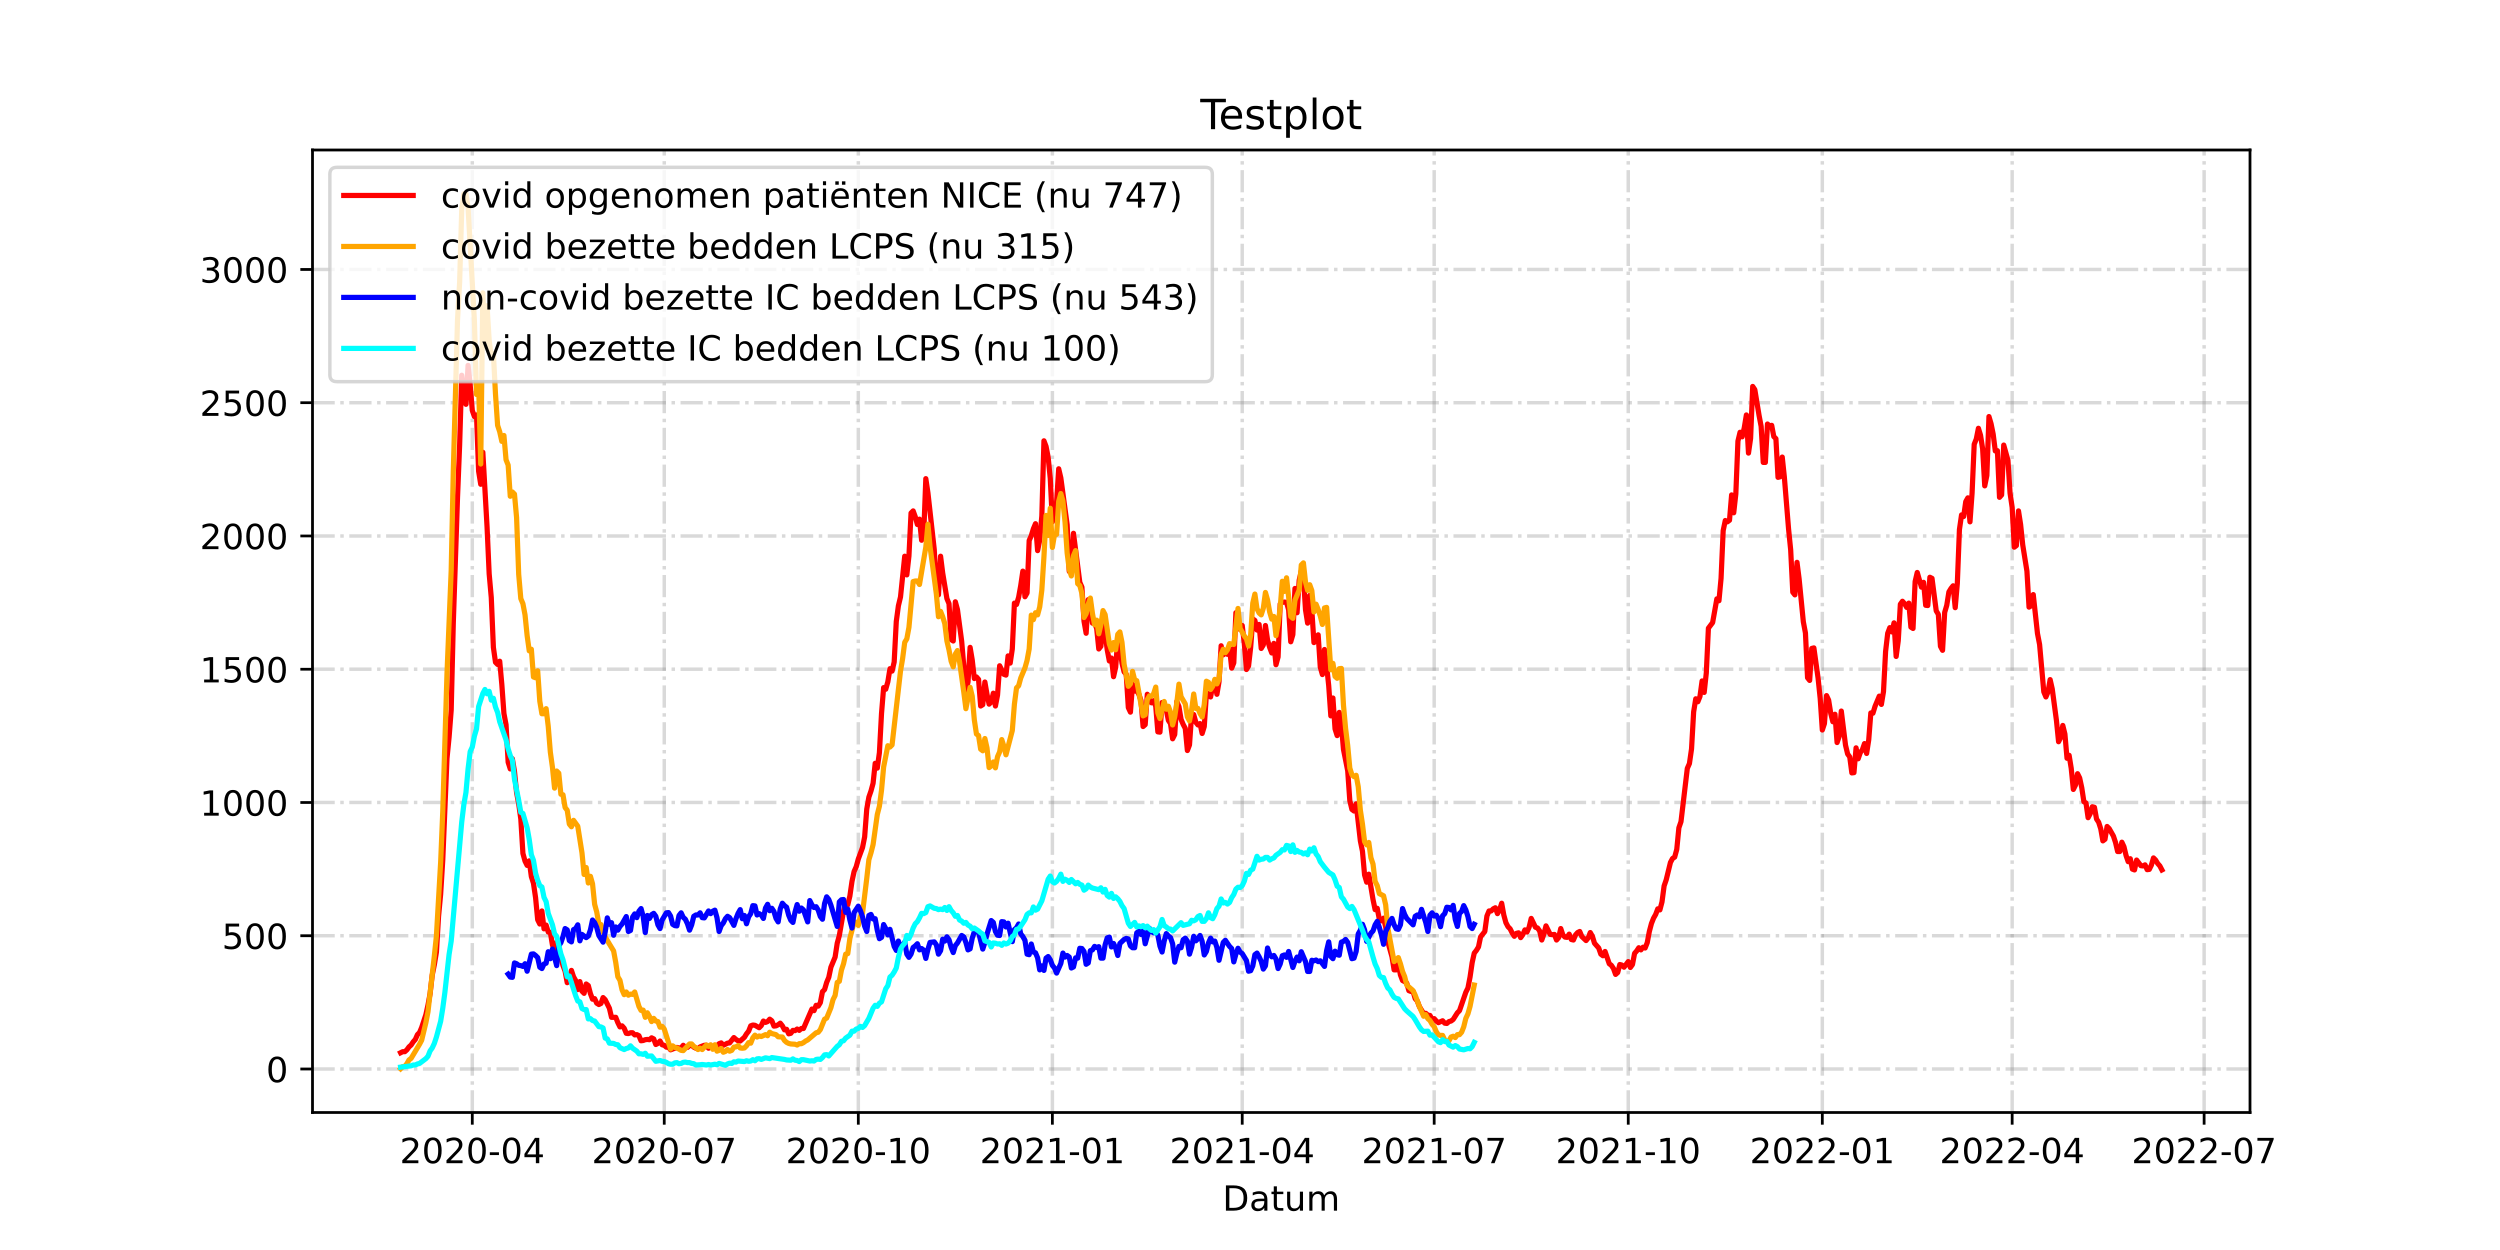 <?xml version="1.0" encoding="utf-8" standalone="no"?>
<!DOCTYPE svg PUBLIC "-//W3C//DTD SVG 1.1//EN"
  "http://www.w3.org/Graphics/SVG/1.1/DTD/svg11.dtd">
<!-- Created with matplotlib (https://matplotlib.org/) -->
<svg height="360pt" version="1.1" viewBox="0 0 720 360" width="720pt" xmlns="http://www.w3.org/2000/svg" xmlns:xlink="http://www.w3.org/1999/xlink">
 <defs>
  <style type="text/css">*{stroke-linecap:butt;stroke-linejoin:round;}</style>
 </defs>
 <g id="figure_1">
  <g id="patch_1">
   <path d="M 0 360 
L 720 360 
L 720 0 
L 0 0 
z
" style="fill:#ffffff;"/>
  </g>
  <g id="axes_1">
   <g id="patch_2">
    <path d="M 90 320.4 
L 648 320.4 
L 648 43.2 
L 90 43.2 
z
" style="fill:#ffffff;"/>
   </g>
   <g id="matplotlib.axis_1">
    <g id="xtick_1">
     <g id="line2d_1">
      <path clip-path="url(#pcafcf1c6e8)" d="M 136.019 320.4 
L 136.019 43.2 
" style="fill:none;stroke:#808080;stroke-dasharray:6.4,1.6,1,1.6;stroke-dashoffset:0;stroke-opacity:0.3;"/>
     </g>
     <g id="line2d_2">
      <defs>
       <path d="M 0 0 
L 0 3.5 
" id="m39fb73cec7" style="stroke:#000000;stroke-width:0.8;"/>
      </defs>
      <g>
       <use style="stroke:#000000;stroke-width:0.8;" x="136.019" xlink:href="#m39fb73cec7" y="320.4"/>
      </g>
     </g>
     <g id="text_1">
      <!-- 2020-04 -->
      <g transform="translate(115.128 334.998)scale(0.1 -0.1)">
       <defs>
        <path d="M 19.188 8.297 
L 53.609 8.297 
L 53.609 0 
L 7.328 0 
L 7.328 8.297 
Q 12.938 14.109 22.625 23.891 
Q 32.328 33.688 34.812 36.531 
Q 39.547 41.844 41.422 45.531 
Q 43.312 49.219 43.312 52.781 
Q 43.312 58.594 39.234 62.25 
Q 35.156 65.922 28.609 65.922 
Q 23.969 65.922 18.812 64.312 
Q 13.672 62.703 7.812 59.422 
L 7.812 69.391 
Q 13.766 71.781 18.938 73 
Q 24.125 74.219 28.422 74.219 
Q 39.75 74.219 46.484 68.547 
Q 53.219 62.891 53.219 53.422 
Q 53.219 48.922 51.531 44.891 
Q 49.859 40.875 45.406 35.406 
Q 44.188 33.984 37.641 27.219 
Q 31.109 20.453 19.188 8.297 
z
" id="DejaVuSans-50"/>
        <path d="M 31.781 66.406 
Q 24.172 66.406 20.328 58.906 
Q 16.5 51.422 16.5 36.375 
Q 16.5 21.391 20.328 13.891 
Q 24.172 6.391 31.781 6.391 
Q 39.453 6.391 43.281 13.891 
Q 47.125 21.391 47.125 36.375 
Q 47.125 51.422 43.281 58.906 
Q 39.453 66.406 31.781 66.406 
z
M 31.781 74.219 
Q 44.047 74.219 50.516 64.516 
Q 56.984 54.828 56.984 36.375 
Q 56.984 17.969 50.516 8.266 
Q 44.047 -1.422 31.781 -1.422 
Q 19.531 -1.422 13.062 8.266 
Q 6.594 17.969 6.594 36.375 
Q 6.594 54.828 13.062 64.516 
Q 19.531 74.219 31.781 74.219 
z
" id="DejaVuSans-48"/>
        <path d="M 4.891 31.391 
L 31.203 31.391 
L 31.203 23.391 
L 4.891 23.391 
z
" id="DejaVuSans-45"/>
        <path d="M 37.797 64.312 
L 12.891 25.391 
L 37.797 25.391 
z
M 35.203 72.906 
L 47.609 72.906 
L 47.609 25.391 
L 58.016 25.391 
L 58.016 17.188 
L 47.609 17.188 
L 47.609 0 
L 37.797 0 
L 37.797 17.188 
L 4.891 17.188 
L 4.891 26.703 
z
" id="DejaVuSans-52"/>
       </defs>
       <use xlink:href="#DejaVuSans-50"/>
       <use x="63.623" xlink:href="#DejaVuSans-48"/>
       <use x="127.246" xlink:href="#DejaVuSans-50"/>
       <use x="190.869" xlink:href="#DejaVuSans-48"/>
       <use x="254.492" xlink:href="#DejaVuSans-45"/>
       <use x="290.576" xlink:href="#DejaVuSans-48"/>
       <use x="354.199" xlink:href="#DejaVuSans-52"/>
      </g>
     </g>
    </g>
    <g id="xtick_2">
     <g id="line2d_3">
      <path clip-path="url(#pcafcf1c6e8)" d="M 191.303 320.4 
L 191.303 43.2 
" style="fill:none;stroke:#808080;stroke-dasharray:6.4,1.6,1,1.6;stroke-dashoffset:0;stroke-opacity:0.3;"/>
     </g>
     <g id="line2d_4">
      <g>
       <use style="stroke:#000000;stroke-width:0.8;" x="191.303" xlink:href="#m39fb73cec7" y="320.4"/>
      </g>
     </g>
     <g id="text_2">
      <!-- 2020-07 -->
      <g transform="translate(170.411 334.998)scale(0.1 -0.1)">
       <defs>
        <path d="M 8.203 72.906 
L 55.078 72.906 
L 55.078 68.703 
L 28.609 0 
L 18.312 0 
L 43.219 64.594 
L 8.203 64.594 
z
" id="DejaVuSans-55"/>
       </defs>
       <use xlink:href="#DejaVuSans-50"/>
       <use x="63.623" xlink:href="#DejaVuSans-48"/>
       <use x="127.246" xlink:href="#DejaVuSans-50"/>
       <use x="190.869" xlink:href="#DejaVuSans-48"/>
       <use x="254.492" xlink:href="#DejaVuSans-45"/>
       <use x="290.576" xlink:href="#DejaVuSans-48"/>
       <use x="354.199" xlink:href="#DejaVuSans-55"/>
      </g>
     </g>
    </g>
    <g id="xtick_3">
     <g id="line2d_5">
      <path clip-path="url(#pcafcf1c6e8)" d="M 247.194 320.4 
L 247.194 43.2 
" style="fill:none;stroke:#808080;stroke-dasharray:6.4,1.6,1,1.6;stroke-dashoffset:0;stroke-opacity:0.3;"/>
     </g>
     <g id="line2d_6">
      <g>
       <use style="stroke:#000000;stroke-width:0.8;" x="247.194" xlink:href="#m39fb73cec7" y="320.4"/>
      </g>
     </g>
     <g id="text_3">
      <!-- 2020-10 -->
      <g transform="translate(226.302 334.998)scale(0.1 -0.1)">
       <defs>
        <path d="M 12.406 8.297 
L 28.516 8.297 
L 28.516 63.922 
L 10.984 60.406 
L 10.984 69.391 
L 28.422 72.906 
L 38.281 72.906 
L 38.281 8.297 
L 54.391 8.297 
L 54.391 0 
L 12.406 0 
z
" id="DejaVuSans-49"/>
       </defs>
       <use xlink:href="#DejaVuSans-50"/>
       <use x="63.623" xlink:href="#DejaVuSans-48"/>
       <use x="127.246" xlink:href="#DejaVuSans-50"/>
       <use x="190.869" xlink:href="#DejaVuSans-48"/>
       <use x="254.492" xlink:href="#DejaVuSans-45"/>
       <use x="290.576" xlink:href="#DejaVuSans-49"/>
       <use x="354.199" xlink:href="#DejaVuSans-48"/>
      </g>
     </g>
    </g>
    <g id="xtick_4">
     <g id="line2d_7">
      <path clip-path="url(#pcafcf1c6e8)" d="M 303.085 320.4 
L 303.085 43.2 
" style="fill:none;stroke:#808080;stroke-dasharray:6.4,1.6,1,1.6;stroke-dashoffset:0;stroke-opacity:0.3;"/>
     </g>
     <g id="line2d_8">
      <g>
       <use style="stroke:#000000;stroke-width:0.8;" x="303.085" xlink:href="#m39fb73cec7" y="320.4"/>
      </g>
     </g>
     <g id="text_4">
      <!-- 2021-01 -->
      <g transform="translate(282.194 334.998)scale(0.1 -0.1)">
       <use xlink:href="#DejaVuSans-50"/>
       <use x="63.623" xlink:href="#DejaVuSans-48"/>
       <use x="127.246" xlink:href="#DejaVuSans-50"/>
       <use x="190.869" xlink:href="#DejaVuSans-49"/>
       <use x="254.492" xlink:href="#DejaVuSans-45"/>
       <use x="290.576" xlink:href="#DejaVuSans-48"/>
       <use x="354.199" xlink:href="#DejaVuSans-49"/>
      </g>
     </g>
    </g>
    <g id="xtick_5">
     <g id="line2d_9">
      <path clip-path="url(#pcafcf1c6e8)" d="M 357.761 320.4 
L 357.761 43.2 
" style="fill:none;stroke:#808080;stroke-dasharray:6.4,1.6,1,1.6;stroke-dashoffset:0;stroke-opacity:0.3;"/>
     </g>
     <g id="line2d_10">
      <g>
       <use style="stroke:#000000;stroke-width:0.8;" x="357.761" xlink:href="#m39fb73cec7" y="320.4"/>
      </g>
     </g>
     <g id="text_5">
      <!-- 2021-04 -->
      <g transform="translate(336.87 334.998)scale(0.1 -0.1)">
       <use xlink:href="#DejaVuSans-50"/>
       <use x="63.623" xlink:href="#DejaVuSans-48"/>
       <use x="127.246" xlink:href="#DejaVuSans-50"/>
       <use x="190.869" xlink:href="#DejaVuSans-49"/>
       <use x="254.492" xlink:href="#DejaVuSans-45"/>
       <use x="290.576" xlink:href="#DejaVuSans-48"/>
       <use x="354.199" xlink:href="#DejaVuSans-52"/>
      </g>
     </g>
    </g>
    <g id="xtick_6">
     <g id="line2d_11">
      <path clip-path="url(#pcafcf1c6e8)" d="M 413.045 320.4 
L 413.045 43.2 
" style="fill:none;stroke:#808080;stroke-dasharray:6.4,1.6,1,1.6;stroke-dashoffset:0;stroke-opacity:0.3;"/>
     </g>
     <g id="line2d_12">
      <g>
       <use style="stroke:#000000;stroke-width:0.8;" x="413.045" xlink:href="#m39fb73cec7" y="320.4"/>
      </g>
     </g>
     <g id="text_6">
      <!-- 2021-07 -->
      <g transform="translate(392.153 334.998)scale(0.1 -0.1)">
       <use xlink:href="#DejaVuSans-50"/>
       <use x="63.623" xlink:href="#DejaVuSans-48"/>
       <use x="127.246" xlink:href="#DejaVuSans-50"/>
       <use x="190.869" xlink:href="#DejaVuSans-49"/>
       <use x="254.492" xlink:href="#DejaVuSans-45"/>
       <use x="290.576" xlink:href="#DejaVuSans-48"/>
       <use x="354.199" xlink:href="#DejaVuSans-55"/>
      </g>
     </g>
    </g>
    <g id="xtick_7">
     <g id="line2d_13">
      <path clip-path="url(#pcafcf1c6e8)" d="M 468.936 320.4 
L 468.936 43.2 
" style="fill:none;stroke:#808080;stroke-dasharray:6.4,1.6,1,1.6;stroke-dashoffset:0;stroke-opacity:0.3;"/>
     </g>
     <g id="line2d_14">
      <g>
       <use style="stroke:#000000;stroke-width:0.8;" x="468.936" xlink:href="#m39fb73cec7" y="320.4"/>
      </g>
     </g>
     <g id="text_7">
      <!-- 2021-10 -->
      <g transform="translate(448.044 334.998)scale(0.1 -0.1)">
       <use xlink:href="#DejaVuSans-50"/>
       <use x="63.623" xlink:href="#DejaVuSans-48"/>
       <use x="127.246" xlink:href="#DejaVuSans-50"/>
       <use x="190.869" xlink:href="#DejaVuSans-49"/>
       <use x="254.492" xlink:href="#DejaVuSans-45"/>
       <use x="290.576" xlink:href="#DejaVuSans-49"/>
       <use x="354.199" xlink:href="#DejaVuSans-48"/>
      </g>
     </g>
    </g>
    <g id="xtick_8">
     <g id="line2d_15">
      <path clip-path="url(#pcafcf1c6e8)" d="M 524.827 320.4 
L 524.827 43.2 
" style="fill:none;stroke:#808080;stroke-dasharray:6.4,1.6,1,1.6;stroke-dashoffset:0;stroke-opacity:0.3;"/>
     </g>
     <g id="line2d_16">
      <g>
       <use style="stroke:#000000;stroke-width:0.8;" x="524.827" xlink:href="#m39fb73cec7" y="320.4"/>
      </g>
     </g>
     <g id="text_8">
      <!-- 2022-01 -->
      <g transform="translate(503.935 334.998)scale(0.1 -0.1)">
       <use xlink:href="#DejaVuSans-50"/>
       <use x="63.623" xlink:href="#DejaVuSans-48"/>
       <use x="127.246" xlink:href="#DejaVuSans-50"/>
       <use x="190.869" xlink:href="#DejaVuSans-50"/>
       <use x="254.492" xlink:href="#DejaVuSans-45"/>
       <use x="290.576" xlink:href="#DejaVuSans-48"/>
       <use x="354.199" xlink:href="#DejaVuSans-49"/>
      </g>
     </g>
    </g>
    <g id="xtick_9">
     <g id="line2d_17">
      <path clip-path="url(#pcafcf1c6e8)" d="M 579.503 320.4 
L 579.503 43.2 
" style="fill:none;stroke:#808080;stroke-dasharray:6.4,1.6,1,1.6;stroke-dashoffset:0;stroke-opacity:0.3;"/>
     </g>
     <g id="line2d_18">
      <g>
       <use style="stroke:#000000;stroke-width:0.8;" x="579.503" xlink:href="#m39fb73cec7" y="320.4"/>
      </g>
     </g>
     <g id="text_9">
      <!-- 2022-04 -->
      <g transform="translate(558.612 334.998)scale(0.1 -0.1)">
       <use xlink:href="#DejaVuSans-50"/>
       <use x="63.623" xlink:href="#DejaVuSans-48"/>
       <use x="127.246" xlink:href="#DejaVuSans-50"/>
       <use x="190.869" xlink:href="#DejaVuSans-50"/>
       <use x="254.492" xlink:href="#DejaVuSans-45"/>
       <use x="290.576" xlink:href="#DejaVuSans-48"/>
       <use x="354.199" xlink:href="#DejaVuSans-52"/>
      </g>
     </g>
    </g>
    <g id="xtick_10">
     <g id="line2d_19">
      <path clip-path="url(#pcafcf1c6e8)" d="M 634.787 320.4 
L 634.787 43.2 
" style="fill:none;stroke:#808080;stroke-dasharray:6.4,1.6,1,1.6;stroke-dashoffset:0;stroke-opacity:0.3;"/>
     </g>
     <g id="line2d_20">
      <g>
       <use style="stroke:#000000;stroke-width:0.8;" x="634.787" xlink:href="#m39fb73cec7" y="320.4"/>
      </g>
     </g>
     <g id="text_10">
      <!-- 2022-07 -->
      <g transform="translate(613.895 334.998)scale(0.1 -0.1)">
       <use xlink:href="#DejaVuSans-50"/>
       <use x="63.623" xlink:href="#DejaVuSans-48"/>
       <use x="127.246" xlink:href="#DejaVuSans-50"/>
       <use x="190.869" xlink:href="#DejaVuSans-50"/>
       <use x="254.492" xlink:href="#DejaVuSans-45"/>
       <use x="290.576" xlink:href="#DejaVuSans-48"/>
       <use x="354.199" xlink:href="#DejaVuSans-55"/>
      </g>
     </g>
    </g>
    <g id="text_11">
     <!-- Datum -->
     <g transform="translate(352.087 348.677)scale(0.1 -0.1)">
      <defs>
       <path d="M 19.672 64.797 
L 19.672 8.109 
L 31.594 8.109 
Q 46.688 8.109 53.688 14.938 
Q 60.688 21.781 60.688 36.531 
Q 60.688 51.172 53.688 57.984 
Q 46.688 64.797 31.594 64.797 
z
M 9.812 72.906 
L 30.078 72.906 
Q 51.266 72.906 61.172 64.094 
Q 71.094 55.281 71.094 36.531 
Q 71.094 17.672 61.125 8.828 
Q 51.172 0 30.078 0 
L 9.812 0 
z
" id="DejaVuSans-68"/>
       <path d="M 34.281 27.484 
Q 23.391 27.484 19.188 25 
Q 14.984 22.516 14.984 16.5 
Q 14.984 11.719 18.141 8.906 
Q 21.297 6.109 26.703 6.109 
Q 34.188 6.109 38.703 11.406 
Q 43.219 16.703 43.219 25.484 
L 43.219 27.484 
z
M 52.203 31.203 
L 52.203 0 
L 43.219 0 
L 43.219 8.297 
Q 40.141 3.328 35.547 0.953 
Q 30.953 -1.422 24.312 -1.422 
Q 15.922 -1.422 10.953 3.297 
Q 6 8.016 6 15.922 
Q 6 25.141 12.172 29.828 
Q 18.359 34.516 30.609 34.516 
L 43.219 34.516 
L 43.219 35.406 
Q 43.219 41.609 39.141 45 
Q 35.062 48.391 27.688 48.391 
Q 23 48.391 18.547 47.266 
Q 14.109 46.141 10.016 43.891 
L 10.016 52.203 
Q 14.938 54.109 19.578 55.047 
Q 24.219 56 28.609 56 
Q 40.484 56 46.344 49.844 
Q 52.203 43.703 52.203 31.203 
z
" id="DejaVuSans-97"/>
       <path d="M 18.312 70.219 
L 18.312 54.688 
L 36.812 54.688 
L 36.812 47.703 
L 18.312 47.703 
L 18.312 18.016 
Q 18.312 11.328 20.141 9.422 
Q 21.969 7.516 27.594 7.516 
L 36.812 7.516 
L 36.812 0 
L 27.594 0 
Q 17.188 0 13.234 3.875 
Q 9.281 7.766 9.281 18.016 
L 9.281 47.703 
L 2.688 47.703 
L 2.688 54.688 
L 9.281 54.688 
L 9.281 70.219 
z
" id="DejaVuSans-116"/>
       <path d="M 8.5 21.578 
L 8.5 54.688 
L 17.484 54.688 
L 17.484 21.922 
Q 17.484 14.156 20.5 10.266 
Q 23.531 6.391 29.594 6.391 
Q 36.859 6.391 41.078 11.031 
Q 45.312 15.672 45.312 23.688 
L 45.312 54.688 
L 54.297 54.688 
L 54.297 0 
L 45.312 0 
L 45.312 8.406 
Q 42.047 3.422 37.719 1 
Q 33.406 -1.422 27.688 -1.422 
Q 18.266 -1.422 13.375 4.438 
Q 8.5 10.297 8.5 21.578 
z
M 31.109 56 
z
" id="DejaVuSans-117"/>
       <path d="M 52 44.188 
Q 55.375 50.25 60.062 53.125 
Q 64.75 56 71.094 56 
Q 79.641 56 84.281 50.016 
Q 88.922 44.047 88.922 33.016 
L 88.922 0 
L 79.891 0 
L 79.891 32.719 
Q 79.891 40.578 77.094 44.375 
Q 74.312 48.188 68.609 48.188 
Q 61.625 48.188 57.562 43.547 
Q 53.516 38.922 53.516 30.906 
L 53.516 0 
L 44.484 0 
L 44.484 32.719 
Q 44.484 40.625 41.703 44.406 
Q 38.922 48.188 33.109 48.188 
Q 26.219 48.188 22.156 43.531 
Q 18.109 38.875 18.109 30.906 
L 18.109 0 
L 9.078 0 
L 9.078 54.688 
L 18.109 54.688 
L 18.109 46.188 
Q 21.188 51.219 25.484 53.609 
Q 29.781 56 35.688 56 
Q 41.656 56 45.828 52.969 
Q 50 49.953 52 44.188 
z
" id="DejaVuSans-109"/>
      </defs>
      <use xlink:href="#DejaVuSans-68"/>
      <use x="77.002" xlink:href="#DejaVuSans-97"/>
      <use x="138.281" xlink:href="#DejaVuSans-116"/>
      <use x="177.49" xlink:href="#DejaVuSans-117"/>
      <use x="240.869" xlink:href="#DejaVuSans-109"/>
     </g>
    </g>
   </g>
   <g id="matplotlib.axis_2">
    <g id="ytick_1">
     <g id="line2d_21">
      <path clip-path="url(#pcafcf1c6e8)" d="M 90 307.877 
L 648 307.877 
" style="fill:none;stroke:#808080;stroke-dasharray:6.4,1.6,1,1.6;stroke-dashoffset:0;stroke-opacity:0.3;"/>
     </g>
     <g id="line2d_22">
      <defs>
       <path d="M 0 0 
L -3.5 0 
" id="m2c3bbedc53" style="stroke:#000000;stroke-width:0.8;"/>
      </defs>
      <g>
       <use style="stroke:#000000;stroke-width:0.8;" x="90" xlink:href="#m2c3bbedc53" y="307.877"/>
      </g>
     </g>
     <g id="text_12">
      <!-- 0 -->
      <g transform="translate(76.638 311.676)scale(0.1 -0.1)">
       <use xlink:href="#DejaVuSans-48"/>
      </g>
     </g>
    </g>
    <g id="ytick_2">
     <g id="line2d_23">
      <path clip-path="url(#pcafcf1c6e8)" d="M 90 269.497 
L 648 269.497 
" style="fill:none;stroke:#808080;stroke-dasharray:6.4,1.6,1,1.6;stroke-dashoffset:0;stroke-opacity:0.3;"/>
     </g>
     <g id="line2d_24">
      <g>
       <use style="stroke:#000000;stroke-width:0.8;" x="90" xlink:href="#m2c3bbedc53" y="269.497"/>
      </g>
     </g>
     <g id="text_13">
      <!-- 500 -->
      <g transform="translate(63.913 273.296)scale(0.1 -0.1)">
       <defs>
        <path d="M 10.797 72.906 
L 49.516 72.906 
L 49.516 64.594 
L 19.828 64.594 
L 19.828 46.734 
Q 21.969 47.469 24.109 47.828 
Q 26.266 48.188 28.422 48.188 
Q 40.625 48.188 47.75 41.5 
Q 54.891 34.812 54.891 23.391 
Q 54.891 11.625 47.562 5.094 
Q 40.234 -1.422 26.906 -1.422 
Q 22.312 -1.422 17.547 -0.641 
Q 12.797 0.141 7.719 1.703 
L 7.719 11.625 
Q 12.109 9.234 16.797 8.062 
Q 21.484 6.891 26.703 6.891 
Q 35.156 6.891 40.078 11.328 
Q 45.016 15.766 45.016 23.391 
Q 45.016 31 40.078 35.438 
Q 35.156 39.891 26.703 39.891 
Q 22.75 39.891 18.812 39.016 
Q 14.891 38.141 10.797 36.281 
z
" id="DejaVuSans-53"/>
       </defs>
       <use xlink:href="#DejaVuSans-53"/>
       <use x="63.623" xlink:href="#DejaVuSans-48"/>
       <use x="127.246" xlink:href="#DejaVuSans-48"/>
      </g>
     </g>
    </g>
    <g id="ytick_3">
     <g id="line2d_25">
      <path clip-path="url(#pcafcf1c6e8)" d="M 90 231.118 
L 648 231.118 
" style="fill:none;stroke:#808080;stroke-dasharray:6.4,1.6,1,1.6;stroke-dashoffset:0;stroke-opacity:0.3;"/>
     </g>
     <g id="line2d_26">
      <g>
       <use style="stroke:#000000;stroke-width:0.8;" x="90" xlink:href="#m2c3bbedc53" y="231.118"/>
      </g>
     </g>
     <g id="text_14">
      <!-- 1000 -->
      <g transform="translate(57.55 234.917)scale(0.1 -0.1)">
       <use xlink:href="#DejaVuSans-49"/>
       <use x="63.623" xlink:href="#DejaVuSans-48"/>
       <use x="127.246" xlink:href="#DejaVuSans-48"/>
       <use x="190.869" xlink:href="#DejaVuSans-48"/>
      </g>
     </g>
    </g>
    <g id="ytick_4">
     <g id="line2d_27">
      <path clip-path="url(#pcafcf1c6e8)" d="M 90 192.738 
L 648 192.738 
" style="fill:none;stroke:#808080;stroke-dasharray:6.4,1.6,1,1.6;stroke-dashoffset:0;stroke-opacity:0.3;"/>
     </g>
     <g id="line2d_28">
      <g>
       <use style="stroke:#000000;stroke-width:0.8;" x="90" xlink:href="#m2c3bbedc53" y="192.738"/>
      </g>
     </g>
     <g id="text_15">
      <!-- 1500 -->
      <g transform="translate(57.55 196.537)scale(0.1 -0.1)">
       <use xlink:href="#DejaVuSans-49"/>
       <use x="63.623" xlink:href="#DejaVuSans-53"/>
       <use x="127.246" xlink:href="#DejaVuSans-48"/>
       <use x="190.869" xlink:href="#DejaVuSans-48"/>
      </g>
     </g>
    </g>
    <g id="ytick_5">
     <g id="line2d_29">
      <path clip-path="url(#pcafcf1c6e8)" d="M 90 154.359 
L 648 154.359 
" style="fill:none;stroke:#808080;stroke-dasharray:6.4,1.6,1,1.6;stroke-dashoffset:0;stroke-opacity:0.3;"/>
     </g>
     <g id="line2d_30">
      <g>
       <use style="stroke:#000000;stroke-width:0.8;" x="90" xlink:href="#m2c3bbedc53" y="154.359"/>
      </g>
     </g>
     <g id="text_16">
      <!-- 2000 -->
      <g transform="translate(57.55 158.158)scale(0.1 -0.1)">
       <use xlink:href="#DejaVuSans-50"/>
       <use x="63.623" xlink:href="#DejaVuSans-48"/>
       <use x="127.246" xlink:href="#DejaVuSans-48"/>
       <use x="190.869" xlink:href="#DejaVuSans-48"/>
      </g>
     </g>
    </g>
    <g id="ytick_6">
     <g id="line2d_31">
      <path clip-path="url(#pcafcf1c6e8)" d="M 90 115.979 
L 648 115.979 
" style="fill:none;stroke:#808080;stroke-dasharray:6.4,1.6,1,1.6;stroke-dashoffset:0;stroke-opacity:0.3;"/>
     </g>
     <g id="line2d_32">
      <g>
       <use style="stroke:#000000;stroke-width:0.8;" x="90" xlink:href="#m2c3bbedc53" y="115.979"/>
      </g>
     </g>
     <g id="text_17">
      <!-- 2500 -->
      <g transform="translate(57.55 119.778)scale(0.1 -0.1)">
       <use xlink:href="#DejaVuSans-50"/>
       <use x="63.623" xlink:href="#DejaVuSans-53"/>
       <use x="127.246" xlink:href="#DejaVuSans-48"/>
       <use x="190.869" xlink:href="#DejaVuSans-48"/>
      </g>
     </g>
    </g>
    <g id="ytick_7">
     <g id="line2d_33">
      <path clip-path="url(#pcafcf1c6e8)" d="M 90 77.6 
L 648 77.6 
" style="fill:none;stroke:#808080;stroke-dasharray:6.4,1.6,1,1.6;stroke-dashoffset:0;stroke-opacity:0.3;"/>
     </g>
     <g id="line2d_34">
      <g>
       <use style="stroke:#000000;stroke-width:0.8;" x="90" xlink:href="#m2c3bbedc53" y="77.6"/>
      </g>
     </g>
     <g id="text_18">
      <!-- 3000 -->
      <g transform="translate(57.55 81.399)scale(0.1 -0.1)">
       <defs>
        <path d="M 40.578 39.312 
Q 47.656 37.797 51.625 33 
Q 55.609 28.219 55.609 21.188 
Q 55.609 10.406 48.188 4.484 
Q 40.766 -1.422 27.094 -1.422 
Q 22.516 -1.422 17.656 -0.516 
Q 12.797 0.391 7.625 2.203 
L 7.625 11.719 
Q 11.719 9.328 16.594 8.109 
Q 21.484 6.891 26.812 6.891 
Q 36.078 6.891 40.938 10.547 
Q 45.797 14.203 45.797 21.188 
Q 45.797 27.641 41.281 31.266 
Q 36.766 34.906 28.719 34.906 
L 20.219 34.906 
L 20.219 43.016 
L 29.109 43.016 
Q 36.375 43.016 40.234 45.922 
Q 44.094 48.828 44.094 54.297 
Q 44.094 59.906 40.109 62.906 
Q 36.141 65.922 28.719 65.922 
Q 24.656 65.922 20.016 65.031 
Q 15.375 64.156 9.812 62.312 
L 9.812 71.094 
Q 15.438 72.656 20.344 73.438 
Q 25.25 74.219 29.594 74.219 
Q 40.828 74.219 47.359 69.109 
Q 53.906 64.016 53.906 55.328 
Q 53.906 49.266 50.438 45.094 
Q 46.969 40.922 40.578 39.312 
z
" id="DejaVuSans-51"/>
       </defs>
       <use xlink:href="#DejaVuSans-51"/>
       <use x="63.623" xlink:href="#DejaVuSans-48"/>
       <use x="127.246" xlink:href="#DejaVuSans-48"/>
       <use x="190.869" xlink:href="#DejaVuSans-48"/>
      </g>
     </g>
    </g>
   </g>
   <g id="line2d_35">
    <path clip-path="url(#pcafcf1c6e8)" d="M 115.364 303.194 
L 115.971 302.887 
L 116.579 302.887 
L 117.186 302.35 
L 117.794 301.506 
L 118.401 300.968 
L 119.009 300.047 
L 119.616 299.357 
L 120.224 297.975 
L 120.831 297.361 
L 121.439 295.902 
L 122.654 292.218 
L 123.261 289.455 
L 123.869 286.154 
L 124.476 280.858 
L 125.084 277.864 
L 125.691 274.18 
L 126.299 263.971 
L 126.906 257.523 
L 127.514 247.698 
L 128.729 218.452 
L 129.336 212.312 
L 129.944 204.482 
L 130.551 179.382 
L 131.766 143.229 
L 132.374 128.107 
L 132.981 108.073 
L 133.589 112.832 
L 134.197 116.44 
L 134.804 105.233 
L 135.412 110.836 
L 136.019 118.205 
L 136.627 119.971 
L 137.234 119.51 
L 137.842 135.706 
L 138.449 139.467 
L 139.057 130.256 
L 140.272 151.749 
L 140.879 165.258 
L 141.487 172.09 
L 142.094 186.444 
L 142.702 190.742 
L 143.309 191.357 
L 143.917 190.435 
L 144.524 197.113 
L 145.132 205.48 
L 145.739 208.704 
L 146.347 219.527 
L 146.954 221.446 
L 147.562 218.529 
L 148.169 222.137 
L 148.777 228.278 
L 149.384 231.501 
L 149.992 235.877 
L 150.599 245.779 
L 151.207 248.005 
L 151.814 249.233 
L 152.422 247.928 
L 153.029 252.457 
L 153.637 254.376 
L 154.244 258.521 
L 154.852 264.892 
L 155.459 266.12 
L 156.067 262.359 
L 156.674 267.501 
L 157.282 266.427 
L 157.889 268.423 
L 158.497 268.499 
L 159.105 272.184 
L 159.712 273.565 
L 160.32 271.339 
L 162.142 278.094 
L 162.75 279.706 
L 163.357 283.007 
L 163.965 281.932 
L 164.572 279.476 
L 165.18 281.318 
L 165.787 282.393 
L 166.395 285.003 
L 167.002 282.7 
L 167.61 285.463 
L 168.217 286.077 
L 168.825 283.391 
L 169.432 283.851 
L 170.04 286.154 
L 170.647 287.766 
L 171.255 287.612 
L 171.862 288.917 
L 172.47 289.301 
L 173.077 288.994 
L 173.685 287.305 
L 174.292 287.919 
L 175.507 290.376 
L 176.115 292.986 
L 177.33 292.986 
L 177.937 294.521 
L 178.545 295.749 
L 179.152 295.442 
L 179.76 296.133 
L 180.367 297.591 
L 180.975 297.668 
L 181.582 297.438 
L 182.19 297.438 
L 182.797 298.052 
L 183.405 297.975 
L 184.013 298.282 
L 184.62 299.74 
L 185.228 299.664 
L 185.835 299.433 
L 186.443 299.357 
L 187.05 299.433 
L 187.658 298.896 
L 188.265 299.203 
L 188.873 300.815 
L 189.48 300.508 
L 190.088 299.817 
L 190.695 300.892 
L 191.303 301.045 
L 191.91 301.583 
L 192.518 301.583 
L 193.125 302.35 
L 194.948 301.659 
L 195.555 301.813 
L 196.163 301.813 
L 196.77 301.045 
L 197.378 301.659 
L 197.985 301.659 
L 198.593 301.122 
L 199.2 301.045 
L 199.808 301.583 
L 200.415 301.89 
L 201.023 302.043 
L 201.63 301.506 
L 202.845 301.045 
L 203.453 301.045 
L 204.06 301.89 
L 204.668 301.352 
L 205.275 301.583 
L 206.49 301.199 
L 207.098 300.585 
L 207.705 300.354 
L 208.313 301.045 
L 209.528 300.431 
L 210.136 300.354 
L 211.351 298.819 
L 211.958 299.357 
L 212.566 299.74 
L 213.173 299.817 
L 214.388 298.742 
L 214.996 297.745 
L 215.603 296.977 
L 216.211 295.442 
L 216.818 295.212 
L 217.426 295.288 
L 218.641 295.979 
L 219.248 295.365 
L 219.856 294.06 
L 220.463 294.444 
L 221.071 294.214 
L 221.678 293.523 
L 222.286 293.983 
L 222.893 295.519 
L 223.501 295.442 
L 224.108 295.135 
L 224.716 294.674 
L 225.323 295.442 
L 225.931 296.593 
L 226.538 296.44 
L 227.146 297.745 
L 227.753 297.591 
L 228.361 296.747 
L 228.968 296.823 
L 229.576 296.363 
L 230.183 296.747 
L 230.791 296.209 
L 231.398 296.209 
L 233.829 290.606 
L 234.436 291.067 
L 235.044 289.531 
L 235.651 289.762 
L 236.259 288.764 
L 236.866 285.617 
L 237.474 285.003 
L 238.081 282.93 
L 238.689 281.472 
L 239.296 278.555 
L 240.511 275.638 
L 241.119 271.646 
L 241.726 269.42 
L 242.941 262.359 
L 243.549 260.209 
L 244.156 260.593 
L 244.764 258.06 
L 245.371 253.838 
L 245.979 250.998 
L 246.586 249.617 
L 247.194 247.391 
L 248.409 244.09 
L 249.016 241.02 
L 249.624 233.037 
L 250.231 229.583 
L 250.839 227.817 
L 251.446 225.591 
L 252.054 219.834 
L 252.661 221.216 
L 253.269 216.764 
L 253.876 205.48 
L 254.484 198.035 
L 255.091 198.495 
L 255.699 196.346 
L 256.306 192.585 
L 256.914 193.275 
L 257.522 190.666 
L 258.129 178.998 
L 258.737 174.47 
L 259.344 171.936 
L 260.559 160.192 
L 261.167 165.565 
L 261.774 160.116 
L 262.382 147.757 
L 262.989 147.143 
L 263.597 148.832 
L 264.204 151.058 
L 264.812 149.523 
L 265.419 155.587 
L 266.027 153.898 
L 266.634 137.855 
L 267.242 141.924 
L 269.064 158.273 
L 269.672 169.787 
L 270.279 171.322 
L 270.887 160.192 
L 271.494 165.028 
L 272.709 172.397 
L 273.317 173.855 
L 273.924 184.218 
L 274.532 184.602 
L 275.139 173.318 
L 275.747 175.544 
L 276.962 184.678 
L 278.177 199.032 
L 278.784 196.423 
L 279.392 186.444 
L 279.999 190.052 
L 280.607 195.425 
L 281.214 194.964 
L 281.822 195.655 
L 282.43 203.331 
L 283.037 202.947 
L 283.645 196.423 
L 284.252 199.954 
L 284.86 202.794 
L 285.467 202.18 
L 286.075 199.646 
L 286.682 203.331 
L 287.29 200.184 
L 287.897 191.74 
L 289.112 194.197 
L 289.72 194.427 
L 290.327 188.9 
L 290.935 190.973 
L 291.542 186.904 
L 292.15 173.702 
L 292.757 174.086 
L 293.365 172.013 
L 293.972 168.636 
L 294.58 164.491 
L 295.187 171.86 
L 295.795 170.785 
L 296.402 155.664 
L 297.01 154.282 
L 297.617 152.286 
L 298.225 150.828 
L 298.832 158.58 
L 299.44 155.51 
L 300.047 148.602 
L 300.655 126.956 
L 301.262 128.568 
L 301.87 131.715 
L 302.477 137.779 
L 303.085 150.29 
L 303.692 146.452 
L 304.3 144.61 
L 304.907 135.015 
L 305.515 137.625 
L 307.338 151.135 
L 307.945 164.568 
L 308.553 163.8 
L 309.16 153.591 
L 310.983 167.715 
L 311.59 169.096 
L 312.198 178.922 
L 312.805 182.376 
L 313.413 172.704 
L 314.02 173.702 
L 314.628 179.459 
L 315.235 179.382 
L 315.843 180.994 
L 316.45 186.904 
L 317.058 186.137 
L 317.665 178.845 
L 318.273 182.376 
L 318.88 187.135 
L 319.488 190.359 
L 320.095 189.514 
L 320.703 194.887 
L 321.31 192.201 
L 321.918 184.064 
L 322.525 186.597 
L 323.133 190.973 
L 323.74 193.506 
L 324.348 194.197 
L 324.955 203.791 
L 325.563 205.096 
L 326.17 197.037 
L 326.778 199.032 
L 327.385 198.956 
L 327.993 199.954 
L 328.6 201.719 
L 329.208 209.241 
L 329.815 208.704 
L 330.423 199.954 
L 331.638 202.41 
L 332.246 201.796 
L 332.853 203.408 
L 333.461 210.777 
L 334.068 210.853 
L 334.676 202.333 
L 335.283 203.177 
L 335.891 204.482 
L 336.498 207.476 
L 337.106 208.397 
L 337.713 212.772 
L 338.321 211.544 
L 338.928 202.026 
L 339.536 203.484 
L 340.143 207.169 
L 340.751 208.627 
L 341.358 209.779 
L 341.966 216.15 
L 342.573 214.538 
L 343.181 205.864 
L 343.788 205.787 
L 344.396 208.013 
L 345.003 208.781 
L 345.611 208.397 
L 346.218 211.237 
L 346.826 209.241 
L 347.433 200.03 
L 348.041 199.723 
L 348.648 200.721 
L 349.256 197.497 
L 349.863 196.653 
L 350.471 199.954 
L 351.078 196.346 
L 351.686 185.983 
L 352.293 188.593 
L 352.901 188.056 
L 353.508 188.44 
L 354.116 186.751 
L 354.723 192.431 
L 355.331 190.896 
L 355.938 176.465 
L 356.546 178.231 
L 357.154 181.301 
L 357.761 180.15 
L 358.369 185.446 
L 358.976 192.815 
L 359.584 191.817 
L 360.191 186.444 
L 360.799 178.231 
L 361.406 178.691 
L 362.014 181.455 
L 362.621 179.843 
L 363.229 186.751 
L 363.836 185.753 
L 364.444 180.15 
L 365.051 184.295 
L 365.659 186.444 
L 366.266 188.056 
L 366.874 185.293 
L 367.481 191.433 
L 368.089 189.207 
L 368.696 173.932 
L 369.304 173.472 
L 369.911 173.395 
L 370.519 173.472 
L 371.126 175.621 
L 371.734 184.832 
L 372.341 182.759 
L 372.949 169.48 
L 373.556 176.465 
L 374.164 167.101 
L 374.771 164.491 
L 375.379 166.103 
L 375.986 175.621 
L 376.594 179.459 
L 377.201 171.476 
L 377.809 175.774 
L 378.416 185.062 
L 379.024 183.604 
L 379.631 182.836 
L 380.239 192.124 
L 380.846 194.273 
L 381.454 187.058 
L 382.062 191.664 
L 382.669 197.497 
L 383.277 206.171 
L 383.884 201.028 
L 384.492 209.932 
L 385.099 211.851 
L 385.707 205.173 
L 386.314 208.781 
L 386.922 215.843 
L 388.137 221.983 
L 388.744 230.58 
L 389.352 233.113 
L 389.959 233.574 
L 390.567 231.501 
L 391.782 242.171 
L 392.389 245.165 
L 392.997 251.996 
L 393.604 254.069 
L 394.212 251.766 
L 395.427 259.058 
L 396.034 261.975 
L 396.642 261.591 
L 397.249 264.738 
L 397.857 265.199 
L 398.464 264.431 
L 399.072 266.964 
L 399.679 271.186 
L 400.894 275.561 
L 401.502 279.322 
L 402.109 279.322 
L 402.717 277.48 
L 403.324 280.781 
L 403.932 282.393 
L 404.539 282.7 
L 405.147 283.16 
L 405.754 285.31 
L 406.362 285.54 
L 406.97 285.54 
L 407.577 287.612 
L 408.185 288.303 
L 408.792 289.915 
L 410.007 291.911 
L 410.615 291.834 
L 411.222 292.371 
L 411.83 292.448 
L 412.437 293.523 
L 413.045 293.369 
L 413.652 294.06 
L 414.26 294.521 
L 415.475 293.983 
L 416.082 294.674 
L 416.69 294.751 
L 417.297 294.214 
L 417.905 294.06 
L 418.512 293.6 
L 419.727 291.681 
L 420.335 291.067 
L 422.157 285.77 
L 422.765 284.542 
L 423.372 281.395 
L 423.98 277.25 
L 424.587 274.487 
L 425.195 273.719 
L 425.802 272.721 
L 426.41 269.804 
L 427.625 268.269 
L 428.232 263.817 
L 428.84 262.359 
L 429.447 262.359 
L 430.055 261.745 
L 430.662 261.438 
L 431.27 263.126 
L 431.878 262.052 
L 432.485 260.133 
L 433.093 263.51 
L 433.7 265.736 
L 434.308 266.887 
L 434.915 267.501 
L 435.523 268.73 
L 436.13 269.651 
L 436.738 268.806 
L 437.345 268.653 
L 437.953 270.035 
L 438.56 269.19 
L 439.168 267.809 
L 439.775 268.423 
L 440.383 267.041 
L 440.99 264.508 
L 442.205 267.041 
L 442.813 267.271 
L 443.42 268.116 
L 444.028 270.725 
L 444.635 269.037 
L 445.243 266.657 
L 446.458 269.113 
L 447.065 269.19 
L 447.673 269.113 
L 448.28 270.725 
L 448.888 270.035 
L 449.495 267.425 
L 450.103 269.267 
L 450.71 269.881 
L 451.318 269.958 
L 451.925 269.037 
L 452.533 270.572 
L 453.14 270.725 
L 453.748 269.267 
L 454.355 268.576 
L 454.963 268.269 
L 455.57 269.728 
L 456.786 270.879 
L 457.393 270.111 
L 458.001 268.576 
L 458.608 269.651 
L 459.216 271.646 
L 460.431 273.028 
L 461.038 274.794 
L 461.646 275.254 
L 462.253 274.026 
L 463.468 277.557 
L 464.076 278.017 
L 464.683 278.939 
L 465.291 280.627 
L 465.898 280.09 
L 466.506 277.787 
L 467.113 277.941 
L 467.721 278.555 
L 468.936 276.943 
L 469.543 278.632 
L 470.151 277.787 
L 470.758 274.563 
L 471.366 273.872 
L 471.973 272.951 
L 472.581 273.565 
L 473.188 272.798 
L 473.796 273.028 
L 474.403 271.493 
L 475.011 268.269 
L 475.618 265.966 
L 476.226 264.431 
L 476.833 263.357 
L 477.441 261.745 
L 478.048 262.052 
L 478.656 259.749 
L 479.263 255.143 
L 479.871 253.378 
L 481.086 248.388 
L 481.694 247.237 
L 482.301 246.853 
L 482.909 244.627 
L 483.516 238.41 
L 484.124 236.644 
L 485.946 221.293 
L 486.554 219.911 
L 487.161 215.689 
L 487.769 205.02 
L 488.376 201.258 
L 488.984 202.103 
L 489.591 200.568 
L 490.199 196.116 
L 490.806 199.416 
L 491.414 193.813 
L 492.021 180.917 
L 493.236 179.305 
L 494.451 172.474 
L 495.059 173.011 
L 495.666 166.563 
L 496.274 152.823 
L 496.881 149.907 
L 497.489 150.29 
L 498.096 149.83 
L 498.704 142.538 
L 499.311 147.681 
L 499.919 142.231 
L 500.526 127.032 
L 501.134 124.499 
L 501.741 125.804 
L 502.349 123.194 
L 502.956 119.51 
L 503.564 130.487 
L 504.171 126.265 
L 504.779 111.297 
L 505.387 112.218 
L 506.602 119.587 
L 507.209 122.811 
L 507.817 133.173 
L 508.424 133.173 
L 509.032 122.12 
L 509.639 122.657 
L 510.247 122.504 
L 510.854 125.728 
L 511.462 126.342 
L 512.069 137.472 
L 512.677 137.318 
L 513.284 131.638 
L 513.892 137.395 
L 515.107 152.363 
L 515.714 158.35 
L 516.322 170.555 
L 516.929 171.322 
L 517.537 161.958 
L 518.144 166.717 
L 519.359 179.075 
L 519.967 182.299 
L 520.574 195.194 
L 521.182 195.962 
L 521.789 186.751 
L 522.397 186.597 
L 523.612 195.348 
L 524.219 201.182 
L 524.827 210.239 
L 525.434 208.397 
L 526.042 200.337 
L 526.649 201.642 
L 527.257 205.48 
L 527.864 207.86 
L 528.472 205.71 
L 529.079 213.847 
L 529.687 212.081 
L 530.295 204.789 
L 531.51 214.614 
L 532.117 217.148 
L 532.725 217.992 
L 533.332 222.597 
L 533.94 222.521 
L 534.547 215.382 
L 535.155 218.529 
L 535.762 216.764 
L 536.37 215.919 
L 536.977 214.154 
L 537.585 216.994 
L 538.192 213.079 
L 538.8 205.327 
L 539.407 205.403 
L 540.015 203.408 
L 541.23 200.491 
L 541.837 202.87 
L 542.445 199.186 
L 543.052 187.595 
L 543.66 182.376 
L 544.267 180.764 
L 544.875 181.992 
L 545.482 179.382 
L 546.09 189.054 
L 546.697 184.525 
L 547.305 174.009 
L 547.912 173.165 
L 548.52 173.855 
L 549.127 174.93 
L 549.735 173.702 
L 550.342 180.61 
L 550.95 180.994 
L 551.557 167.484 
L 552.165 164.875 
L 553.38 169.096 
L 553.987 167.715 
L 554.595 174.316 
L 555.203 174.393 
L 555.81 166.256 
L 556.418 166.563 
L 557.633 175.928 
L 558.24 176.926 
L 558.848 186.137 
L 559.455 187.288 
L 560.063 176.388 
L 560.67 174.316 
L 561.278 170.478 
L 561.885 169.48 
L 562.493 168.713 
L 563.1 175.007 
L 563.708 168.022 
L 564.315 152.516 
L 564.923 148.295 
L 565.53 148.755 
L 566.138 144.457 
L 566.745 143.382 
L 567.353 150.29 
L 567.96 142 
L 568.568 127.954 
L 569.175 126.418 
L 569.783 123.348 
L 570.39 125.344 
L 570.998 129.258 
L 571.605 139.928 
L 572.213 136.934 
L 572.82 119.971 
L 573.428 122.043 
L 574.035 125.037 
L 574.643 129.872 
L 575.25 129.796 
L 575.858 143.229 
L 576.465 142.538 
L 577.073 128.184 
L 578.288 132.559 
L 578.895 142 
L 579.503 146.145 
L 580.111 157.583 
L 580.718 157.122 
L 581.326 147.143 
L 581.933 151.058 
L 582.541 156.892 
L 583.756 164.491 
L 584.363 174.853 
L 584.971 174.47 
L 585.578 171.246 
L 586.793 182.452 
L 587.401 185.6 
L 588.616 199.263 
L 589.223 200.721 
L 589.831 199.263 
L 590.438 195.732 
L 591.046 198.418 
L 592.261 207.553 
L 592.868 213.617 
L 593.476 212.388 
L 594.083 208.934 
L 594.691 211.391 
L 595.298 218.376 
L 595.906 217.531 
L 596.513 221.293 
L 597.121 227.357 
L 597.728 226.128 
L 598.336 222.828 
L 598.943 224.056 
L 599.551 226.896 
L 600.158 230.887 
L 600.766 231.271 
L 601.373 235.493 
L 601.981 234.342 
L 602.588 232.346 
L 603.196 232.499 
L 603.803 235.877 
L 604.411 236.798 
L 605.019 238.717 
L 605.626 242.171 
L 606.234 241.71 
L 606.841 238.026 
L 607.449 238.64 
L 608.664 240.789 
L 609.271 242.632 
L 609.879 245.241 
L 610.486 245.241 
L 611.094 242.555 
L 611.701 243.86 
L 612.309 246.393 
L 612.916 248.158 
L 613.524 247.314 
L 614.131 250.307 
L 614.739 250.538 
L 615.346 247.698 
L 616.561 249.31 
L 617.169 249.386 
L 617.776 249.079 
L 618.384 250.461 
L 618.991 250.384 
L 619.599 249.156 
L 620.206 247.084 
L 620.814 247.698 
L 621.421 248.696 
L 622.029 249.386 
L 622.636 250.538 
L 622.636 250.538 
" style="fill:none;stroke:#ff0000;stroke-linecap:square;stroke-width:1.5;"/>
   </g>
   <g id="line2d_36">
    <path clip-path="url(#pcafcf1c6e8)" d="M 115.364 307.8 
L 115.971 307.186 
L 116.579 307.109 
L 117.186 306.342 
L 117.794 305.267 
L 118.401 304.806 
L 120.831 300.738 
L 121.439 299.587 
L 122.654 294.521 
L 123.261 291.374 
L 125.084 275.331 
L 125.691 269.497 
L 126.906 248.388 
L 127.514 233.728 
L 128.729 194.12 
L 129.944 164.261 
L 130.551 135.629 
L 131.766 92.107 
L 132.374 81.284 
L 132.981 60.252 
L 133.589 55.8 
L 134.197 55.8 
L 134.804 59.791 
L 136.627 92.414 
L 137.234 113.6 
L 137.842 110.606 
L 138.449 133.634 
L 139.057 84.354 
L 139.664 99.629 
L 140.272 88.039 
L 140.879 98.094 
L 141.487 102.546 
L 142.094 101.779 
L 142.702 113.523 
L 143.309 122.504 
L 143.917 124.346 
L 144.524 127.109 
L 145.132 125.42 
L 145.739 132.406 
L 146.347 133.941 
L 146.954 142.922 
L 147.562 141.693 
L 148.169 142.307 
L 148.777 149.062 
L 149.384 165.412 
L 149.992 172.397 
L 150.599 173.855 
L 151.207 177.079 
L 151.814 183.067 
L 152.422 187.442 
L 153.029 186.981 
L 153.637 194.964 
L 154.244 195.194 
L 154.852 193.199 
L 155.459 201.949 
L 156.067 205.557 
L 156.674 205.557 
L 157.282 204.099 
L 157.889 209.165 
L 158.497 216.61 
L 159.105 220.986 
L 159.712 226.973 
L 160.32 222.06 
L 160.927 222.674 
L 161.535 228.738 
L 162.142 228.892 
L 162.75 232.576 
L 163.357 233.344 
L 163.965 237.335 
L 164.572 238.103 
L 165.18 236.261 
L 166.395 237.949 
L 167.61 245.625 
L 168.217 251.843 
L 168.825 249.847 
L 169.432 254.299 
L 170.04 252.38 
L 170.647 254.529 
L 171.255 260.44 
L 171.862 262.666 
L 172.47 266.12 
L 173.077 266.273 
L 173.685 268.269 
L 174.292 269.804 
L 175.507 271.877 
L 176.722 273.872 
L 177.33 277.173 
L 177.937 281.318 
L 178.545 282.316 
L 179.152 285.079 
L 179.76 286.461 
L 180.367 285.693 
L 180.975 286.614 
L 181.582 286.307 
L 182.19 286.384 
L 182.797 285.693 
L 184.013 289.838 
L 184.62 290.99 
L 185.228 290.913 
L 185.835 292.986 
L 186.443 291.681 
L 187.05 292.755 
L 187.658 294.214 
L 188.265 293.293 
L 188.873 294.06 
L 189.48 294.214 
L 190.088 295.826 
L 190.695 295.595 
L 191.303 296.363 
L 193.125 302.12 
L 193.733 301.199 
L 194.34 301.659 
L 194.948 301.813 
L 196.163 302.504 
L 196.77 302.58 
L 198.593 300.661 
L 199.2 300.661 
L 199.808 301.352 
L 200.415 301.736 
L 201.023 302.273 
L 201.63 301.89 
L 202.238 302.273 
L 203.453 300.968 
L 204.06 301.352 
L 204.668 300.892 
L 205.275 302.197 
L 205.883 300.892 
L 206.49 302.734 
L 207.098 302.504 
L 207.705 301.966 
L 208.313 303.041 
L 208.921 302.811 
L 209.528 302.273 
L 210.136 302.734 
L 210.743 302.504 
L 211.351 301.583 
L 211.958 301.506 
L 212.566 301.122 
L 213.173 301.813 
L 213.781 301.89 
L 214.388 301.813 
L 214.996 301.199 
L 215.603 300.278 
L 216.211 300.431 
L 216.818 298.896 
L 217.426 298.128 
L 218.033 298.666 
L 218.641 298.359 
L 219.248 298.512 
L 220.463 297.975 
L 221.071 298.282 
L 221.678 297.284 
L 222.286 297.668 
L 223.501 297.975 
L 224.108 298.589 
L 225.323 298.666 
L 225.931 299.664 
L 226.538 300.201 
L 227.146 300.508 
L 227.753 300.661 
L 228.968 300.738 
L 229.576 300.968 
L 230.183 300.585 
L 230.791 300.585 
L 231.398 300.278 
L 232.006 299.817 
L 232.613 299.51 
L 235.044 297.438 
L 235.651 297.284 
L 236.259 296.516 
L 237.474 293.523 
L 238.081 293.216 
L 239.296 290.222 
L 239.904 287.919 
L 240.511 286.691 
L 241.119 282.93 
L 241.726 282.623 
L 242.334 279.399 
L 242.941 277.557 
L 243.549 274.794 
L 244.156 274.64 
L 244.764 270.265 
L 245.979 265.583 
L 246.586 265.583 
L 247.194 266.504 
L 247.801 263.894 
L 248.409 262.973 
L 249.624 252.994 
L 250.231 247.621 
L 250.839 245.625 
L 251.446 243.246 
L 252.661 234.572 
L 253.269 232.192 
L 253.876 227.587 
L 254.484 220.909 
L 255.699 214.768 
L 256.306 215.152 
L 256.914 214.538 
L 259.344 193.275 
L 259.952 189.668 
L 260.559 184.986 
L 261.167 183.988 
L 261.774 180.687 
L 262.989 167.484 
L 263.597 167.331 
L 264.204 167.331 
L 264.812 168.329 
L 266.634 157.583 
L 267.242 150.981 
L 267.849 157.429 
L 269.064 166.487 
L 269.672 171.092 
L 270.279 177.617 
L 270.887 176.081 
L 271.494 177.617 
L 272.102 179.612 
L 272.709 184.602 
L 273.317 187.212 
L 273.924 190.435 
L 274.532 192.047 
L 275.139 188.363 
L 275.747 187.365 
L 276.354 190.589 
L 277.569 199.339 
L 278.177 204.099 
L 279.392 197.958 
L 279.999 200.491 
L 280.607 207.322 
L 281.214 211.391 
L 281.822 211.851 
L 282.43 215.766 
L 283.037 216.226 
L 283.645 212.696 
L 284.252 215.382 
L 284.86 221.062 
L 285.467 220.602 
L 286.075 219.45 
L 286.682 221.139 
L 287.29 217.915 
L 287.897 216.533 
L 288.505 213.003 
L 289.112 214.922 
L 289.72 217.378 
L 291.542 210.393 
L 292.15 202.794 
L 292.757 198.111 
L 293.365 197.497 
L 293.972 195.271 
L 295.187 192.354 
L 295.795 190.205 
L 296.402 186.904 
L 297.01 177.156 
L 297.617 178.461 
L 298.225 176.465 
L 298.832 177.079 
L 299.44 174.777 
L 300.047 169.941 
L 300.655 160.346 
L 301.262 148.448 
L 301.87 154.205 
L 302.477 146.376 
L 303.085 157.659 
L 303.692 153.975 
L 304.3 153.898 
L 304.907 144.38 
L 305.515 142.154 
L 306.122 144.303 
L 306.73 150.367 
L 307.338 159.271 
L 307.945 164.03 
L 308.553 165.872 
L 309.16 160.039 
L 309.768 158.58 
L 310.375 168.099 
L 310.983 168.636 
L 311.59 170.939 
L 312.198 177.847 
L 312.805 176.772 
L 313.413 174.009 
L 314.02 172.243 
L 314.628 176.696 
L 315.235 179.919 
L 315.843 178.614 
L 316.45 182.529 
L 317.058 179.919 
L 317.665 175.851 
L 318.273 177.003 
L 319.488 185.446 
L 320.095 187.212 
L 320.703 185.062 
L 321.31 187.135 
L 321.918 182.683 
L 322.525 181.992 
L 323.133 184.986 
L 323.74 191.28 
L 324.955 197.651 
L 325.563 196.96 
L 326.17 193.352 
L 326.778 195.809 
L 327.385 196.039 
L 329.208 206.171 
L 329.815 205.864 
L 330.423 201.489 
L 331.03 200.414 
L 331.638 200.491 
L 332.246 199.8 
L 332.853 197.881 
L 333.461 205.327 
L 334.068 206.939 
L 335.283 202.026 
L 335.891 204.252 
L 336.498 203.408 
L 337.106 205.096 
L 337.713 208.781 
L 338.321 206.401 
L 338.928 202.333 
L 339.536 197.037 
L 340.143 200.644 
L 341.358 202.717 
L 341.966 206.478 
L 342.573 207.629 
L 343.181 204.482 
L 343.788 199.877 
L 344.396 204.022 
L 345.003 204.022 
L 345.611 205.48 
L 346.218 206.478 
L 346.826 202.87 
L 347.433 196.192 
L 348.041 196.499 
L 348.648 198.572 
L 349.256 197.651 
L 349.863 195.655 
L 350.471 196.96 
L 351.078 195.655 
L 351.686 188.516 
L 352.293 186.981 
L 352.901 187.979 
L 353.508 187.135 
L 354.116 185.369 
L 355.331 185.6 
L 356.546 175.237 
L 357.154 180.994 
L 358.369 183.143 
L 358.976 183.988 
L 359.584 186.06 
L 360.191 182.913 
L 360.799 173.702 
L 361.406 171.092 
L 362.014 175.314 
L 362.621 176.542 
L 363.229 177.079 
L 363.836 175.16 
L 364.444 170.632 
L 365.051 172.781 
L 365.659 176.235 
L 366.266 178.307 
L 366.874 177.54 
L 367.481 183.067 
L 368.089 179.689 
L 368.696 175.007 
L 369.304 167.408 
L 369.911 170.325 
L 370.519 166.41 
L 371.734 177.54 
L 372.341 178.077 
L 372.949 172.858 
L 374.164 169.941 
L 374.771 162.725 
L 375.379 162.111 
L 375.986 167.638 
L 376.594 170.017 
L 377.201 168.406 
L 377.809 170.094 
L 378.416 176.235 
L 379.024 174.009 
L 379.631 175.544 
L 380.239 177.386 
L 380.846 179.843 
L 381.454 175.084 
L 382.062 174.93 
L 383.277 192.892 
L 383.884 191.049 
L 384.492 194.811 
L 385.099 195.348 
L 385.707 192.585 
L 386.314 192.508 
L 386.922 203.101 
L 387.529 209.779 
L 388.137 214.691 
L 388.744 221.216 
L 389.352 223.135 
L 389.959 223.672 
L 390.567 223.288 
L 391.174 226.589 
L 391.782 233.344 
L 392.389 237.335 
L 392.997 242.401 
L 393.604 243.322 
L 394.212 242.632 
L 394.819 247.007 
L 395.427 248.849 
L 396.034 253.838 
L 396.642 255.067 
L 397.249 257.369 
L 398.464 257.983 
L 399.072 260.593 
L 399.679 267.194 
L 401.502 276.943 
L 402.717 275.791 
L 403.324 277.557 
L 403.932 279.783 
L 404.539 281.241 
L 405.147 283.698 
L 406.97 285.31 
L 407.577 286.614 
L 408.792 289.915 
L 410.007 292.678 
L 410.615 292.218 
L 411.222 293.369 
L 411.83 293.907 
L 412.437 294.981 
L 413.045 295.672 
L 413.652 297.13 
L 414.26 298.052 
L 414.867 298.205 
L 415.475 298.205 
L 416.082 299.51 
L 416.69 300.047 
L 417.297 299.74 
L 417.905 298.666 
L 418.512 298.435 
L 419.12 298.819 
L 419.727 297.975 
L 420.335 297.975 
L 420.942 297.284 
L 421.55 295.749 
L 422.157 293.293 
L 422.765 291.988 
L 423.372 289.838 
L 424.587 283.698 
L 424.587 283.698 
" style="fill:none;stroke:#ffa500;stroke-linecap:square;stroke-width:1.5;"/>
   </g>
   <g id="line2d_37">
    <path clip-path="url(#pcafcf1c6e8)" d="M 146.347 280.551 
L 146.954 281.395 
L 147.562 281.472 
L 148.169 277.327 
L 148.777 277.557 
L 149.384 278.017 
L 149.992 278.094 
L 150.599 278.325 
L 151.207 277.557 
L 151.814 279.706 
L 153.029 274.794 
L 153.637 274.717 
L 154.244 275.177 
L 154.852 275.791 
L 155.459 278.555 
L 156.067 278.939 
L 156.674 277.634 
L 157.282 277.403 
L 157.889 274.103 
L 158.497 276.099 
L 159.105 273.335 
L 160.32 278.094 
L 160.927 272.414 
L 161.535 271.493 
L 162.142 269.728 
L 162.75 267.425 
L 163.357 267.809 
L 163.965 270.879 
L 164.572 271.263 
L 165.18 267.732 
L 165.787 267.425 
L 166.395 266.35 
L 167.002 270.956 
L 167.61 269.113 
L 168.825 270.035 
L 169.432 269.574 
L 170.04 267.809 
L 170.647 264.968 
L 171.255 265.736 
L 171.862 267.118 
L 172.47 269.42 
L 173.685 271.339 
L 174.292 268.423 
L 174.9 264.354 
L 175.507 266.197 
L 176.115 265.736 
L 176.722 269.344 
L 177.33 266.964 
L 177.937 267.885 
L 178.545 266.811 
L 179.152 266.12 
L 180.367 263.971 
L 180.975 268.269 
L 181.582 267.962 
L 182.19 264.124 
L 182.797 263.203 
L 183.405 264.278 
L 184.013 262.435 
L 184.62 261.668 
L 185.228 263.894 
L 185.835 268.576 
L 186.443 263.664 
L 187.05 264.508 
L 187.658 263.433 
L 188.265 263.049 
L 188.873 263.894 
L 189.48 266.35 
L 190.088 267.425 
L 190.695 264.968 
L 191.91 262.896 
L 192.518 262.819 
L 193.125 263.817 
L 193.733 266.197 
L 194.34 266.58 
L 194.948 266.657 
L 195.555 263.664 
L 196.163 262.896 
L 196.77 264.201 
L 197.378 264.738 
L 197.985 266.043 
L 198.593 267.885 
L 199.2 266.35 
L 199.808 263.894 
L 200.415 263.51 
L 201.023 263.51 
L 201.63 262.896 
L 202.238 264.278 
L 202.845 264.354 
L 204.06 262.359 
L 204.668 263.126 
L 205.275 262.435 
L 205.883 262.128 
L 206.49 264.278 
L 207.098 268.269 
L 207.705 266.58 
L 208.313 265.813 
L 208.921 264.585 
L 209.528 263.894 
L 210.136 264.278 
L 211.351 266.504 
L 211.958 264.585 
L 212.566 263.049 
L 213.173 261.975 
L 213.781 264.585 
L 214.388 263.664 
L 214.996 266.043 
L 215.603 264.047 
L 216.211 263.126 
L 216.818 260.823 
L 217.426 260.9 
L 218.033 263.51 
L 218.641 263.126 
L 219.248 263.51 
L 219.856 264.508 
L 220.463 261.514 
L 221.071 260.44 
L 221.678 262.282 
L 222.286 261.591 
L 222.893 262.512 
L 223.501 264.508 
L 224.108 265.506 
L 224.716 261.745 
L 225.323 260.133 
L 225.931 260.823 
L 226.538 261.284 
L 227.146 263.587 
L 227.753 265.045 
L 228.361 265.659 
L 228.968 262.666 
L 229.576 260.516 
L 230.183 262.435 
L 230.791 261.514 
L 231.398 262.052 
L 232.613 265.506 
L 233.221 259.365 
L 233.829 260.593 
L 234.436 261.361 
L 235.044 261.13 
L 235.651 262.128 
L 236.259 263.971 
L 236.866 264.738 
L 237.474 260.209 
L 238.081 258.29 
L 238.689 259.058 
L 239.296 260.67 
L 241.119 266.811 
L 241.726 259.749 
L 242.334 259.135 
L 242.941 259.058 
L 243.549 262.742 
L 244.156 261.821 
L 244.764 264.968 
L 245.371 267.271 
L 245.979 262.819 
L 247.194 260.977 
L 247.801 262.282 
L 248.409 264.047 
L 249.016 266.734 
L 249.624 268.269 
L 250.231 263.664 
L 250.839 263.357 
L 251.446 264.661 
L 252.054 264.585 
L 252.661 267.962 
L 253.269 270.342 
L 253.876 269.958 
L 254.484 266.273 
L 255.091 267.425 
L 255.699 269.267 
L 256.306 267.655 
L 257.522 272.568 
L 258.129 273.719 
L 258.737 271.032 
L 259.344 272.875 
L 259.952 272.568 
L 260.559 271.339 
L 261.167 274.794 
L 261.774 275.715 
L 262.382 274.794 
L 262.989 272.875 
L 263.597 272.414 
L 264.204 271.8 
L 264.812 273.565 
L 265.419 273.182 
L 266.027 273.642 
L 266.634 276.022 
L 267.242 273.412 
L 267.849 271.416 
L 269.064 271.263 
L 269.672 272.107 
L 270.279 274.794 
L 270.887 273.796 
L 271.494 270.495 
L 272.102 271.032 
L 272.709 269.804 
L 273.317 270.649 
L 273.924 272.798 
L 274.532 274.333 
L 275.139 272.337 
L 275.747 271.57 
L 276.962 269.42 
L 277.569 269.804 
L 278.177 271.416 
L 278.784 273.565 
L 279.392 273.258 
L 279.999 270.188 
L 280.607 268.346 
L 281.214 268.269 
L 281.822 268.499 
L 283.037 273.335 
L 283.645 271.416 
L 284.252 269.037 
L 285.467 265.122 
L 286.075 265.659 
L 286.682 268.269 
L 287.29 269.344 
L 287.897 269.42 
L 288.505 265.429 
L 289.112 265.506 
L 289.72 266.964 
L 290.327 265.89 
L 291.542 271.186 
L 292.15 267.732 
L 292.757 267.194 
L 293.365 266.12 
L 293.972 268.96 
L 294.58 269.728 
L 295.187 270.802 
L 295.795 274.794 
L 296.402 274.947 
L 297.01 271.877 
L 297.617 274.18 
L 298.225 274.41 
L 298.832 275.868 
L 299.44 279.322 
L 300.047 278.171 
L 300.655 279.476 
L 301.262 275.945 
L 301.87 275.484 
L 302.477 276.406 
L 303.085 278.017 
L 303.692 278.785 
L 304.3 280.243 
L 305.515 277.48 
L 306.122 274.487 
L 306.73 275.638 
L 307.338 275.177 
L 307.945 275.638 
L 308.553 278.785 
L 309.16 278.478 
L 309.768 275.868 
L 310.375 275.945 
L 310.983 273.105 
L 311.59 273.182 
L 312.198 274.026 
L 312.805 277.71 
L 313.413 277.327 
L 314.02 273.796 
L 314.628 273.565 
L 315.235 272.568 
L 315.843 272.875 
L 316.45 272.644 
L 317.058 275.945 
L 317.665 275.945 
L 318.273 272.107 
L 318.88 270.111 
L 319.488 269.881 
L 320.095 272.721 
L 320.703 271.723 
L 321.31 273.028 
L 321.918 275.177 
L 322.525 271.723 
L 323.74 270.572 
L 324.348 270.265 
L 324.955 270.418 
L 325.563 272.414 
L 326.17 272.951 
L 326.778 272.951 
L 327.385 268.653 
L 327.993 268.192 
L 328.6 269.113 
L 329.208 267.809 
L 329.815 271.8 
L 331.03 267.348 
L 331.638 268.269 
L 332.246 268.653 
L 332.853 268.346 
L 333.461 269.344 
L 334.068 272.491 
L 334.676 274.18 
L 335.283 271.032 
L 335.891 268.883 
L 336.498 269.574 
L 337.106 270.035 
L 337.713 271.8 
L 338.321 277.096 
L 338.928 274.563 
L 339.536 272.568 
L 340.143 272.951 
L 340.751 270.649 
L 341.358 270.188 
L 341.966 271.032 
L 342.573 274.794 
L 343.181 272.798 
L 343.788 269.651 
L 344.396 270.956 
L 345.003 270.342 
L 345.611 269.42 
L 346.218 271.109 
L 346.826 275.024 
L 347.433 274.026 
L 348.041 271.57 
L 348.648 270.188 
L 349.256 271.263 
L 349.863 271.032 
L 350.471 272.875 
L 351.078 276.559 
L 352.293 271.416 
L 352.901 270.802 
L 354.116 272.568 
L 354.723 273.182 
L 355.331 277.02 
L 355.938 274.794 
L 356.546 273.105 
L 357.154 274.18 
L 357.761 274.64 
L 358.976 276.636 
L 359.584 279.706 
L 360.191 279.553 
L 360.799 278.171 
L 361.406 274.947 
L 362.014 274.487 
L 362.621 275.561 
L 363.229 276.866 
L 363.836 279.092 
L 364.444 278.171 
L 365.051 273.028 
L 365.659 274.87 
L 366.266 275.561 
L 366.874 275.177 
L 367.481 276.175 
L 368.089 278.939 
L 368.696 277.634 
L 369.304 275.254 
L 369.911 275.024 
L 370.519 275.715 
L 371.126 274.026 
L 372.341 278.632 
L 372.949 276.866 
L 373.556 275.638 
L 374.164 276.713 
L 374.771 274.103 
L 375.986 276.943 
L 376.594 279.783 
L 377.201 279.783 
L 377.809 276.559 
L 378.416 276.713 
L 379.024 276.482 
L 379.631 276.943 
L 380.239 276.713 
L 381.454 278.325 
L 382.062 273.796 
L 382.669 271.263 
L 383.277 275.484 
L 383.884 276.099 
L 384.492 273.949 
L 385.099 274.947 
L 385.707 275.101 
L 386.314 271.339 
L 386.922 271.109 
L 387.529 270.572 
L 388.137 271.416 
L 389.352 276.099 
L 389.959 275.945 
L 390.567 274.026 
L 391.174 268.96 
L 391.782 267.885 
L 392.389 266.197 
L 392.997 267.809 
L 393.604 271.109 
L 394.819 268.73 
L 395.427 268.116 
L 396.034 266.35 
L 396.642 265.352 
L 397.249 267.118 
L 397.857 269.267 
L 398.464 271.954 
L 399.072 268.269 
L 399.679 267.118 
L 400.287 265.352 
L 400.894 264.508 
L 401.502 266.35 
L 402.109 267.501 
L 402.717 267.655 
L 403.324 266.35 
L 403.932 261.668 
L 404.539 263.357 
L 405.147 264.508 
L 406.97 266.35 
L 407.577 263.894 
L 408.185 263.51 
L 408.792 264.047 
L 409.4 261.898 
L 410.615 265.659 
L 411.222 268.269 
L 411.83 263.587 
L 412.437 262.896 
L 413.045 263.817 
L 413.652 263.587 
L 414.26 264.585 
L 414.867 266.887 
L 415.475 263.74 
L 416.082 263.126 
L 416.69 261.284 
L 417.297 261.361 
L 417.905 262.052 
L 418.512 260.747 
L 419.12 264.815 
L 419.727 266.811 
L 420.335 263.049 
L 420.942 262.512 
L 421.55 260.823 
L 422.157 262.052 
L 422.765 263.971 
L 423.372 266.811 
L 423.98 267.425 
L 424.587 266.197 
L 424.587 266.197 
" style="fill:none;stroke:#0000ff;stroke-linecap:square;stroke-width:1.5;"/>
   </g>
   <g id="line2d_38">
    <path clip-path="url(#pcafcf1c6e8)" d="M 115.364 307.339 
L 118.401 306.956 
L 119.009 306.725 
L 119.616 306.725 
L 120.224 306.418 
L 120.831 306.265 
L 122.654 304.883 
L 123.261 304.192 
L 123.869 302.657 
L 124.476 301.813 
L 125.084 300.508 
L 125.691 298.666 
L 126.906 294.137 
L 127.514 290.376 
L 128.121 285.847 
L 129.336 274.87 
L 129.944 271.032 
L 132.374 243.553 
L 132.981 236.721 
L 133.589 231.732 
L 134.197 228.201 
L 134.804 221.446 
L 135.412 216.457 
L 136.019 215.152 
L 136.627 212.005 
L 137.234 209.932 
L 137.842 203.484 
L 139.057 199.723 
L 139.664 198.572 
L 140.272 199.8 
L 140.879 199.109 
L 141.487 201.642 
L 142.094 201.105 
L 142.702 203.638 
L 143.309 205.173 
L 143.917 207.86 
L 145.739 213.079 
L 146.347 215.689 
L 146.954 217.608 
L 147.562 218.99 
L 148.169 224.44 
L 149.384 230.504 
L 149.992 233.958 
L 150.599 234.265 
L 151.814 238.41 
L 152.422 241.787 
L 153.029 246.162 
L 153.637 247.774 
L 154.244 251.459 
L 154.852 253.531 
L 155.459 255.067 
L 156.067 255.45 
L 156.674 258.444 
L 157.282 259.672 
L 157.889 263.049 
L 159.105 266.35 
L 159.712 268.96 
L 160.32 269.651 
L 161.535 274.717 
L 162.142 276.406 
L 163.357 281.318 
L 163.965 281.088 
L 165.787 286.768 
L 166.395 288.303 
L 167.002 288.533 
L 167.61 290.452 
L 168.217 290.759 
L 168.825 290.759 
L 169.432 293.446 
L 170.04 293.369 
L 170.647 293.907 
L 171.255 294.06 
L 172.47 295.672 
L 173.077 295.749 
L 173.685 296.056 
L 174.292 298.973 
L 174.9 299.203 
L 175.507 300.431 
L 176.722 300.508 
L 177.33 300.815 
L 177.937 300.892 
L 178.545 301.736 
L 179.76 302.273 
L 180.367 301.966 
L 180.975 301.813 
L 181.582 301.199 
L 182.19 301.89 
L 183.405 302.734 
L 184.013 303.501 
L 184.62 303.501 
L 185.228 303.655 
L 185.835 303.348 
L 186.443 304.192 
L 187.658 304.116 
L 188.873 305.651 
L 190.088 305.42 
L 190.695 305.651 
L 191.303 305.728 
L 191.91 305.958 
L 192.518 306.342 
L 193.125 306.495 
L 193.733 306.495 
L 194.34 306.111 
L 194.948 306.035 
L 195.555 306.342 
L 196.163 306.265 
L 196.77 305.958 
L 197.378 305.881 
L 197.985 306.035 
L 198.593 306.035 
L 199.2 306.265 
L 199.808 306.342 
L 200.415 306.725 
L 201.63 306.649 
L 202.238 306.572 
L 203.453 306.725 
L 204.06 306.572 
L 204.668 306.725 
L 205.883 306.495 
L 206.49 306.649 
L 207.098 306.265 
L 208.921 306.802 
L 209.528 306.418 
L 210.136 306.188 
L 210.743 306.265 
L 211.351 305.804 
L 211.958 305.881 
L 212.566 305.574 
L 214.388 305.728 
L 214.996 305.497 
L 215.603 305.651 
L 216.211 305.574 
L 216.818 305.19 
L 217.426 305.497 
L 218.033 304.96 
L 218.641 304.883 
L 219.248 305.113 
L 220.463 304.653 
L 221.678 304.883 
L 222.286 304.576 
L 225.931 305.113 
L 226.538 305.267 
L 227.753 305.344 
L 228.361 304.96 
L 228.968 305.344 
L 229.576 305.42 
L 230.183 305.728 
L 230.791 305.19 
L 231.398 305.19 
L 233.221 305.574 
L 233.829 305.497 
L 234.436 305.574 
L 235.044 305.113 
L 235.651 305.037 
L 236.259 305.113 
L 236.866 304.576 
L 237.474 303.809 
L 238.081 303.732 
L 238.689 304.116 
L 241.119 301.352 
L 241.726 300.892 
L 242.334 299.894 
L 242.941 299.74 
L 243.549 298.973 
L 244.764 298.128 
L 245.371 296.977 
L 245.979 296.977 
L 246.586 296.363 
L 247.194 296.209 
L 247.801 295.595 
L 248.409 295.902 
L 249.016 295.365 
L 250.231 293.293 
L 251.446 290.376 
L 252.054 289.531 
L 252.661 289.838 
L 253.269 288.917 
L 253.876 288.533 
L 255.091 284.772 
L 255.699 283.851 
L 256.306 281.395 
L 256.914 280.858 
L 257.522 279.936 
L 258.129 278.785 
L 258.737 275.715 
L 259.344 273.335 
L 259.952 272.337 
L 260.559 271.646 
L 261.167 269.42 
L 261.774 270.265 
L 262.382 269.037 
L 262.989 267.271 
L 263.597 266.043 
L 264.204 265.429 
L 264.812 264.354 
L 265.419 263.049 
L 266.027 263.126 
L 266.634 262.819 
L 267.242 261.13 
L 267.849 260.9 
L 269.064 261.591 
L 269.672 261.668 
L 270.279 261.975 
L 270.887 261.821 
L 271.494 261.975 
L 272.102 261.361 
L 272.709 262.205 
L 273.317 261.13 
L 273.924 262.205 
L 274.532 262.896 
L 275.139 263.894 
L 275.747 263.664 
L 276.354 264.968 
L 276.962 265.275 
L 277.569 265.89 
L 278.177 265.659 
L 278.784 266.427 
L 279.392 266.734 
L 279.999 267.501 
L 280.607 267.271 
L 281.822 268.116 
L 282.43 268.653 
L 283.037 269.037 
L 283.645 270.956 
L 284.86 271.416 
L 285.467 272.721 
L 286.075 271.57 
L 286.682 271.646 
L 287.29 271.877 
L 287.897 271.8 
L 288.505 272.261 
L 289.112 271.57 
L 289.72 271.877 
L 290.327 271.646 
L 290.935 270.956 
L 291.542 269.728 
L 292.15 269.267 
L 292.757 267.655 
L 293.365 267.501 
L 293.972 266.734 
L 295.187 264.892 
L 295.795 263.357 
L 296.402 262.896 
L 297.01 262.896 
L 297.617 261.207 
L 298.225 262.128 
L 298.832 261.821 
L 300.047 259.442 
L 301.87 253.224 
L 302.477 252.303 
L 303.085 253.915 
L 303.692 254.299 
L 304.3 253.838 
L 304.907 252.994 
L 305.515 251.766 
L 306.122 253.838 
L 306.73 253.224 
L 307.338 253.531 
L 307.945 254.145 
L 308.553 253.301 
L 309.768 254.529 
L 310.375 254.145 
L 310.983 254.683 
L 311.59 254.913 
L 312.198 256.371 
L 312.805 255.988 
L 313.413 254.913 
L 314.02 255.45 
L 314.628 255.757 
L 316.45 256.218 
L 317.058 255.681 
L 317.665 256.909 
L 318.273 256.141 
L 318.88 257.907 
L 319.488 258.367 
L 320.095 257.293 
L 320.703 258.751 
L 321.31 258.29 
L 321.918 258.828 
L 322.525 259.595 
L 323.133 260.823 
L 323.74 261.668 
L 324.955 265.89 
L 325.563 266.811 
L 326.778 265.659 
L 327.385 266.964 
L 327.993 266.657 
L 328.6 266.887 
L 329.208 266.58 
L 329.815 267.194 
L 330.423 266.734 
L 331.03 267.501 
L 331.638 267.962 
L 332.246 267.732 
L 332.853 268.73 
L 334.068 266.887 
L 334.676 264.815 
L 335.283 266.58 
L 335.891 266.964 
L 336.498 267.501 
L 337.106 267.578 
L 337.713 268.116 
L 340.143 265.736 
L 340.751 266.504 
L 342.573 266.043 
L 343.181 265.045 
L 343.788 265.199 
L 344.396 264.892 
L 345.003 263.971 
L 345.611 263.664 
L 346.218 265.352 
L 346.826 265.352 
L 347.433 264.585 
L 348.041 262.896 
L 348.648 264.278 
L 349.256 264.585 
L 349.863 263.433 
L 350.471 261.668 
L 351.078 260.977 
L 351.686 258.904 
L 352.293 260.056 
L 352.901 259.902 
L 353.508 260.363 
L 354.116 259.902 
L 354.723 258.521 
L 355.331 257.6 
L 355.938 256.064 
L 356.546 255.527 
L 357.154 255.604 
L 357.761 255.067 
L 358.369 253.762 
L 358.976 251.536 
L 359.584 251.843 
L 360.191 250.614 
L 360.799 250.307 
L 362.014 246.623 
L 362.621 247.698 
L 363.229 247.467 
L 363.836 247.391 
L 364.444 246.93 
L 365.051 246.93 
L 365.659 247.698 
L 366.266 247.314 
L 366.874 247.084 
L 367.481 246.316 
L 368.696 245.472 
L 369.304 244.704 
L 369.911 244.781 
L 370.519 243.476 
L 371.126 243.629 
L 371.734 245.241 
L 372.341 243.322 
L 372.949 245.472 
L 373.556 244.934 
L 374.164 245.395 
L 374.771 245.472 
L 375.379 245.932 
L 375.986 245.625 
L 376.594 246.162 
L 377.201 244.551 
L 377.809 245.088 
L 378.416 244.167 
L 379.024 245.932 
L 379.631 246.7 
L 380.239 248.158 
L 381.454 249.77 
L 382.669 251.229 
L 383.884 251.996 
L 384.492 253.378 
L 385.099 255.22 
L 385.707 255.604 
L 386.314 258.29 
L 386.922 258.981 
L 388.137 261.207 
L 388.744 261.668 
L 389.352 261.054 
L 389.959 261.975 
L 392.389 267.885 
L 392.997 269.574 
L 393.604 270.572 
L 394.212 271.263 
L 395.427 275.638 
L 396.034 277.634 
L 396.642 278.939 
L 397.249 280.934 
L 397.857 281.472 
L 398.464 281.548 
L 399.072 283.237 
L 399.679 284.542 
L 400.287 285.079 
L 400.894 286.307 
L 401.502 287.229 
L 402.109 287.536 
L 402.717 287.689 
L 404.539 290.529 
L 405.147 291.143 
L 406.97 292.755 
L 407.577 293.676 
L 408.792 295.749 
L 409.4 296.593 
L 410.007 297.054 
L 411.222 296.977 
L 411.83 298.128 
L 412.437 298.052 
L 414.26 300.047 
L 414.867 300.278 
L 415.475 299.433 
L 416.082 299.971 
L 416.69 299.894 
L 417.297 300.968 
L 418.512 301.583 
L 419.12 301.122 
L 419.727 301.429 
L 420.335 302.12 
L 421.55 302.35 
L 422.765 301.966 
L 423.372 302.043 
L 423.98 301.429 
L 424.587 300.201 
L 424.587 300.201 
" style="fill:none;stroke:#00ffff;stroke-linecap:square;stroke-width:1.5;"/>
   </g>
   <g id="patch_3">
    <path d="M 90 320.4 
L 90 43.2 
" style="fill:none;stroke:#000000;stroke-linecap:square;stroke-linejoin:miter;stroke-width:0.8;"/>
   </g>
   <g id="patch_4">
    <path d="M 648 320.4 
L 648 43.2 
" style="fill:none;stroke:#000000;stroke-linecap:square;stroke-linejoin:miter;stroke-width:0.8;"/>
   </g>
   <g id="patch_5">
    <path d="M 90 320.4 
L 648 320.4 
" style="fill:none;stroke:#000000;stroke-linecap:square;stroke-linejoin:miter;stroke-width:0.8;"/>
   </g>
   <g id="patch_6">
    <path d="M 90 43.2 
L 648 43.2 
" style="fill:none;stroke:#000000;stroke-linecap:square;stroke-linejoin:miter;stroke-width:0.8;"/>
   </g>
   <g id="text_19">
    <!-- Testplot -->
    <g transform="translate(345.686 37.2)scale(0.12 -0.12)">
     <defs>
      <path d="M -0.297 72.906 
L 61.375 72.906 
L 61.375 64.594 
L 35.5 64.594 
L 35.5 0 
L 25.594 0 
L 25.594 64.594 
L -0.297 64.594 
z
" id="DejaVuSans-84"/>
      <path d="M 56.203 29.594 
L 56.203 25.203 
L 14.891 25.203 
Q 15.484 15.922 20.484 11.062 
Q 25.484 6.203 34.422 6.203 
Q 39.594 6.203 44.453 7.469 
Q 49.312 8.734 54.109 11.281 
L 54.109 2.781 
Q 49.266 0.734 44.188 -0.344 
Q 39.109 -1.422 33.891 -1.422 
Q 20.797 -1.422 13.156 6.188 
Q 5.516 13.812 5.516 26.812 
Q 5.516 40.234 12.766 48.109 
Q 20.016 56 32.328 56 
Q 43.359 56 49.781 48.891 
Q 56.203 41.797 56.203 29.594 
z
M 47.219 32.234 
Q 47.125 39.594 43.094 43.984 
Q 39.062 48.391 32.422 48.391 
Q 24.906 48.391 20.391 44.141 
Q 15.875 39.891 15.188 32.172 
z
" id="DejaVuSans-101"/>
      <path d="M 44.281 53.078 
L 44.281 44.578 
Q 40.484 46.531 36.375 47.5 
Q 32.281 48.484 27.875 48.484 
Q 21.188 48.484 17.844 46.438 
Q 14.5 44.391 14.5 40.281 
Q 14.5 37.156 16.891 35.375 
Q 19.281 33.594 26.516 31.984 
L 29.594 31.297 
Q 39.156 29.25 43.188 25.516 
Q 47.219 21.781 47.219 15.094 
Q 47.219 7.469 41.188 3.016 
Q 35.156 -1.422 24.609 -1.422 
Q 20.219 -1.422 15.453 -0.562 
Q 10.688 0.297 5.422 2 
L 5.422 11.281 
Q 10.406 8.688 15.234 7.391 
Q 20.062 6.109 24.812 6.109 
Q 31.156 6.109 34.562 8.281 
Q 37.984 10.453 37.984 14.406 
Q 37.984 18.062 35.516 20.016 
Q 33.062 21.969 24.703 23.781 
L 21.578 24.516 
Q 13.234 26.266 9.516 29.906 
Q 5.812 33.547 5.812 39.891 
Q 5.812 47.609 11.281 51.797 
Q 16.75 56 26.812 56 
Q 31.781 56 36.172 55.266 
Q 40.578 54.547 44.281 53.078 
z
" id="DejaVuSans-115"/>
      <path d="M 18.109 8.203 
L 18.109 -20.797 
L 9.078 -20.797 
L 9.078 54.688 
L 18.109 54.688 
L 18.109 46.391 
Q 20.953 51.266 25.266 53.625 
Q 29.594 56 35.594 56 
Q 45.562 56 51.781 48.094 
Q 58.016 40.188 58.016 27.297 
Q 58.016 14.406 51.781 6.484 
Q 45.562 -1.422 35.594 -1.422 
Q 29.594 -1.422 25.266 0.953 
Q 20.953 3.328 18.109 8.203 
z
M 48.688 27.297 
Q 48.688 37.203 44.609 42.844 
Q 40.531 48.484 33.406 48.484 
Q 26.266 48.484 22.188 42.844 
Q 18.109 37.203 18.109 27.297 
Q 18.109 17.391 22.188 11.75 
Q 26.266 6.109 33.406 6.109 
Q 40.531 6.109 44.609 11.75 
Q 48.688 17.391 48.688 27.297 
z
" id="DejaVuSans-112"/>
      <path d="M 9.422 75.984 
L 18.406 75.984 
L 18.406 0 
L 9.422 0 
z
" id="DejaVuSans-108"/>
      <path d="M 30.609 48.391 
Q 23.391 48.391 19.188 42.75 
Q 14.984 37.109 14.984 27.297 
Q 14.984 17.484 19.156 11.844 
Q 23.344 6.203 30.609 6.203 
Q 37.797 6.203 41.984 11.859 
Q 46.188 17.531 46.188 27.297 
Q 46.188 37.016 41.984 42.703 
Q 37.797 48.391 30.609 48.391 
z
M 30.609 56 
Q 42.328 56 49.016 48.375 
Q 55.719 40.766 55.719 27.297 
Q 55.719 13.875 49.016 6.219 
Q 42.328 -1.422 30.609 -1.422 
Q 18.844 -1.422 12.172 6.219 
Q 5.516 13.875 5.516 27.297 
Q 5.516 40.766 12.172 48.375 
Q 18.844 56 30.609 56 
z
" id="DejaVuSans-111"/>
     </defs>
     <use xlink:href="#DejaVuSans-84"/>
     <use x="44.084" xlink:href="#DejaVuSans-101"/>
     <use x="105.607" xlink:href="#DejaVuSans-115"/>
     <use x="157.707" xlink:href="#DejaVuSans-116"/>
     <use x="196.916" xlink:href="#DejaVuSans-112"/>
     <use x="260.393" xlink:href="#DejaVuSans-108"/>
     <use x="288.176" xlink:href="#DejaVuSans-111"/>
     <use x="349.357" xlink:href="#DejaVuSans-116"/>
    </g>
   </g>
   <g id="legend_1">
    <g id="patch_7">
     <path d="M 97 109.912 
L 347.15 109.912 
Q 349.15 109.912 349.15 107.912 
L 349.15 50.2 
Q 349.15 48.2 347.15 48.2 
L 97 48.2 
Q 95 48.2 95 50.2 
L 95 107.912 
Q 95 109.912 97 109.912 
z
" style="fill:#ffffff;opacity:0.8;stroke:#cccccc;stroke-linejoin:miter;"/>
    </g>
    <g id="line2d_39">
     <path d="M 99 56.298 
L 119 56.298 
" style="fill:none;stroke:#ff0000;stroke-linecap:square;stroke-width:1.5;"/>
    </g>
    <g id="line2d_40"/>
    <g id="text_20">
     <!-- covid opgenomen patiënten NICE (nu 747) -->
     <g transform="translate(127 59.798)scale(0.1 -0.1)">
      <defs>
       <path d="M 48.781 52.594 
L 48.781 44.188 
Q 44.969 46.297 41.141 47.344 
Q 37.312 48.391 33.406 48.391 
Q 24.656 48.391 19.812 42.844 
Q 14.984 37.312 14.984 27.297 
Q 14.984 17.281 19.812 11.734 
Q 24.656 6.203 33.406 6.203 
Q 37.312 6.203 41.141 7.25 
Q 44.969 8.297 48.781 10.406 
L 48.781 2.094 
Q 45.016 0.344 40.984 -0.531 
Q 36.969 -1.422 32.422 -1.422 
Q 20.062 -1.422 12.781 6.344 
Q 5.516 14.109 5.516 27.297 
Q 5.516 40.672 12.859 48.328 
Q 20.219 56 33.016 56 
Q 37.156 56 41.109 55.141 
Q 45.062 54.297 48.781 52.594 
z
" id="DejaVuSans-99"/>
       <path d="M 2.984 54.688 
L 12.5 54.688 
L 29.594 8.797 
L 46.688 54.688 
L 56.203 54.688 
L 35.688 0 
L 23.484 0 
z
" id="DejaVuSans-118"/>
       <path d="M 9.422 54.688 
L 18.406 54.688 
L 18.406 0 
L 9.422 0 
z
M 9.422 75.984 
L 18.406 75.984 
L 18.406 64.594 
L 9.422 64.594 
z
" id="DejaVuSans-105"/>
       <path d="M 45.406 46.391 
L 45.406 75.984 
L 54.391 75.984 
L 54.391 0 
L 45.406 0 
L 45.406 8.203 
Q 42.578 3.328 38.25 0.953 
Q 33.938 -1.422 27.875 -1.422 
Q 17.969 -1.422 11.734 6.484 
Q 5.516 14.406 5.516 27.297 
Q 5.516 40.188 11.734 48.094 
Q 17.969 56 27.875 56 
Q 33.938 56 38.25 53.625 
Q 42.578 51.266 45.406 46.391 
z
M 14.797 27.297 
Q 14.797 17.391 18.875 11.75 
Q 22.953 6.109 30.078 6.109 
Q 37.203 6.109 41.297 11.75 
Q 45.406 17.391 45.406 27.297 
Q 45.406 37.203 41.297 42.844 
Q 37.203 48.484 30.078 48.484 
Q 22.953 48.484 18.875 42.844 
Q 14.797 37.203 14.797 27.297 
z
" id="DejaVuSans-100"/>
       <path id="DejaVuSans-32"/>
       <path d="M 45.406 27.984 
Q 45.406 37.75 41.375 43.109 
Q 37.359 48.484 30.078 48.484 
Q 22.859 48.484 18.828 43.109 
Q 14.797 37.75 14.797 27.984 
Q 14.797 18.266 18.828 12.891 
Q 22.859 7.516 30.078 7.516 
Q 37.359 7.516 41.375 12.891 
Q 45.406 18.266 45.406 27.984 
z
M 54.391 6.781 
Q 54.391 -7.172 48.188 -13.984 
Q 42 -20.797 29.203 -20.797 
Q 24.469 -20.797 20.266 -20.094 
Q 16.062 -19.391 12.109 -17.922 
L 12.109 -9.188 
Q 16.062 -11.328 19.922 -12.344 
Q 23.781 -13.375 27.781 -13.375 
Q 36.625 -13.375 41.016 -8.766 
Q 45.406 -4.156 45.406 5.172 
L 45.406 9.625 
Q 42.625 4.781 38.281 2.391 
Q 33.938 0 27.875 0 
Q 17.828 0 11.672 7.656 
Q 5.516 15.328 5.516 27.984 
Q 5.516 40.672 11.672 48.328 
Q 17.828 56 27.875 56 
Q 33.938 56 38.281 53.609 
Q 42.625 51.219 45.406 46.391 
L 45.406 54.688 
L 54.391 54.688 
z
" id="DejaVuSans-103"/>
       <path d="M 54.891 33.016 
L 54.891 0 
L 45.906 0 
L 45.906 32.719 
Q 45.906 40.484 42.875 44.328 
Q 39.844 48.188 33.797 48.188 
Q 26.516 48.188 22.312 43.547 
Q 18.109 38.922 18.109 30.906 
L 18.109 0 
L 9.078 0 
L 9.078 54.688 
L 18.109 54.688 
L 18.109 46.188 
Q 21.344 51.125 25.703 53.562 
Q 30.078 56 35.797 56 
Q 45.219 56 50.047 50.172 
Q 54.891 44.344 54.891 33.016 
z
" id="DejaVuSans-110"/>
       <path d="M 56.203 29.594 
L 56.203 25.203 
L 14.891 25.203 
Q 15.484 15.922 20.484 11.062 
Q 25.484 6.203 34.422 6.203 
Q 39.594 6.203 44.453 7.469 
Q 49.312 8.734 54.109 11.281 
L 54.109 2.781 
Q 49.266 0.734 44.188 -0.344 
Q 39.109 -1.422 33.891 -1.422 
Q 20.797 -1.422 13.156 6.188 
Q 5.516 13.812 5.516 26.812 
Q 5.516 40.234 12.766 48.109 
Q 20.016 56 32.328 56 
Q 43.359 56 49.781 48.891 
Q 56.203 41.797 56.203 29.594 
z
M 47.219 32.234 
Q 47.125 39.594 43.094 43.984 
Q 39.062 48.391 32.422 48.391 
Q 24.906 48.391 20.391 44.141 
Q 15.875 39.891 15.188 32.172 
z
M 36.344 75.781 
L 46.25 75.781 
L 46.25 65.922 
L 36.344 65.922 
z
M 17.25 75.781 
L 27.156 75.781 
L 27.156 65.922 
L 17.25 65.922 
z
" id="DejaVuSans-235"/>
       <path d="M 9.812 72.906 
L 23.094 72.906 
L 55.422 11.922 
L 55.422 72.906 
L 64.984 72.906 
L 64.984 0 
L 51.703 0 
L 19.391 60.984 
L 19.391 0 
L 9.812 0 
z
" id="DejaVuSans-78"/>
       <path d="M 9.812 72.906 
L 19.672 72.906 
L 19.672 0 
L 9.812 0 
z
" id="DejaVuSans-73"/>
       <path d="M 64.406 67.281 
L 64.406 56.891 
Q 59.422 61.531 53.781 63.812 
Q 48.141 66.109 41.797 66.109 
Q 29.297 66.109 22.656 58.469 
Q 16.016 50.828 16.016 36.375 
Q 16.016 21.969 22.656 14.328 
Q 29.297 6.688 41.797 6.688 
Q 48.141 6.688 53.781 8.984 
Q 59.422 11.281 64.406 15.922 
L 64.406 5.609 
Q 59.234 2.094 53.438 0.328 
Q 47.656 -1.422 41.219 -1.422 
Q 24.656 -1.422 15.125 8.703 
Q 5.609 18.844 5.609 36.375 
Q 5.609 53.953 15.125 64.078 
Q 24.656 74.219 41.219 74.219 
Q 47.75 74.219 53.531 72.484 
Q 59.328 70.75 64.406 67.281 
z
" id="DejaVuSans-67"/>
       <path d="M 9.812 72.906 
L 55.906 72.906 
L 55.906 64.594 
L 19.672 64.594 
L 19.672 43.016 
L 54.391 43.016 
L 54.391 34.719 
L 19.672 34.719 
L 19.672 8.297 
L 56.781 8.297 
L 56.781 0 
L 9.812 0 
z
" id="DejaVuSans-69"/>
       <path d="M 31 75.875 
Q 24.469 64.656 21.281 53.656 
Q 18.109 42.672 18.109 31.391 
Q 18.109 20.125 21.312 9.062 
Q 24.516 -2 31 -13.188 
L 23.188 -13.188 
Q 15.875 -1.703 12.234 9.375 
Q 8.594 20.453 8.594 31.391 
Q 8.594 42.281 12.203 53.312 
Q 15.828 64.359 23.188 75.875 
z
" id="DejaVuSans-40"/>
       <path d="M 8.016 75.875 
L 15.828 75.875 
Q 23.141 64.359 26.781 53.312 
Q 30.422 42.281 30.422 31.391 
Q 30.422 20.453 26.781 9.375 
Q 23.141 -1.703 15.828 -13.188 
L 8.016 -13.188 
Q 14.5 -2 17.703 9.062 
Q 20.906 20.125 20.906 31.391 
Q 20.906 42.672 17.703 53.656 
Q 14.5 64.656 8.016 75.875 
z
" id="DejaVuSans-41"/>
      </defs>
      <use xlink:href="#DejaVuSans-99"/>
      <use x="54.98" xlink:href="#DejaVuSans-111"/>
      <use x="116.162" xlink:href="#DejaVuSans-118"/>
      <use x="175.342" xlink:href="#DejaVuSans-105"/>
      <use x="203.125" xlink:href="#DejaVuSans-100"/>
      <use x="266.602" xlink:href="#DejaVuSans-32"/>
      <use x="298.389" xlink:href="#DejaVuSans-111"/>
      <use x="359.57" xlink:href="#DejaVuSans-112"/>
      <use x="423.047" xlink:href="#DejaVuSans-103"/>
      <use x="486.523" xlink:href="#DejaVuSans-101"/>
      <use x="548.047" xlink:href="#DejaVuSans-110"/>
      <use x="611.426" xlink:href="#DejaVuSans-111"/>
      <use x="672.607" xlink:href="#DejaVuSans-109"/>
      <use x="770.02" xlink:href="#DejaVuSans-101"/>
      <use x="831.543" xlink:href="#DejaVuSans-110"/>
      <use x="894.922" xlink:href="#DejaVuSans-32"/>
      <use x="926.709" xlink:href="#DejaVuSans-112"/>
      <use x="990.186" xlink:href="#DejaVuSans-97"/>
      <use x="1051.465" xlink:href="#DejaVuSans-116"/>
      <use x="1090.674" xlink:href="#DejaVuSans-105"/>
      <use x="1118.457" xlink:href="#DejaVuSans-235"/>
      <use x="1179.98" xlink:href="#DejaVuSans-110"/>
      <use x="1243.359" xlink:href="#DejaVuSans-116"/>
      <use x="1282.568" xlink:href="#DejaVuSans-101"/>
      <use x="1344.092" xlink:href="#DejaVuSans-110"/>
      <use x="1407.471" xlink:href="#DejaVuSans-32"/>
      <use x="1439.258" xlink:href="#DejaVuSans-78"/>
      <use x="1514.062" xlink:href="#DejaVuSans-73"/>
      <use x="1543.555" xlink:href="#DejaVuSans-67"/>
      <use x="1613.379" xlink:href="#DejaVuSans-69"/>
      <use x="1676.562" xlink:href="#DejaVuSans-32"/>
      <use x="1708.35" xlink:href="#DejaVuSans-40"/>
      <use x="1747.363" xlink:href="#DejaVuSans-110"/>
      <use x="1810.742" xlink:href="#DejaVuSans-117"/>
      <use x="1874.121" xlink:href="#DejaVuSans-32"/>
      <use x="1905.908" xlink:href="#DejaVuSans-55"/>
      <use x="1969.531" xlink:href="#DejaVuSans-52"/>
      <use x="2033.154" xlink:href="#DejaVuSans-55"/>
      <use x="2096.777" xlink:href="#DejaVuSans-41"/>
     </g>
    </g>
    <g id="line2d_41">
     <path d="M 99 70.977 
L 119 70.977 
" style="fill:none;stroke:#ffa500;stroke-linecap:square;stroke-width:1.5;"/>
    </g>
    <g id="line2d_42"/>
    <g id="text_21">
     <!-- covid bezette bedden LCPS (nu 315) -->
     <g transform="translate(127 74.477)scale(0.1 -0.1)">
      <defs>
       <path d="M 48.688 27.297 
Q 48.688 37.203 44.609 42.844 
Q 40.531 48.484 33.406 48.484 
Q 26.266 48.484 22.188 42.844 
Q 18.109 37.203 18.109 27.297 
Q 18.109 17.391 22.188 11.75 
Q 26.266 6.109 33.406 6.109 
Q 40.531 6.109 44.609 11.75 
Q 48.688 17.391 48.688 27.297 
z
M 18.109 46.391 
Q 20.953 51.266 25.266 53.625 
Q 29.594 56 35.594 56 
Q 45.562 56 51.781 48.094 
Q 58.016 40.188 58.016 27.297 
Q 58.016 14.406 51.781 6.484 
Q 45.562 -1.422 35.594 -1.422 
Q 29.594 -1.422 25.266 0.953 
Q 20.953 3.328 18.109 8.203 
L 18.109 0 
L 9.078 0 
L 9.078 75.984 
L 18.109 75.984 
z
" id="DejaVuSans-98"/>
       <path d="M 5.516 54.688 
L 48.188 54.688 
L 48.188 46.484 
L 14.406 7.172 
L 48.188 7.172 
L 48.188 0 
L 4.297 0 
L 4.297 8.203 
L 38.094 47.516 
L 5.516 47.516 
z
" id="DejaVuSans-122"/>
       <path d="M 9.812 72.906 
L 19.672 72.906 
L 19.672 8.297 
L 55.172 8.297 
L 55.172 0 
L 9.812 0 
z
" id="DejaVuSans-76"/>
       <path d="M 19.672 64.797 
L 19.672 37.406 
L 32.078 37.406 
Q 38.969 37.406 42.719 40.969 
Q 46.484 44.531 46.484 51.125 
Q 46.484 57.672 42.719 61.234 
Q 38.969 64.797 32.078 64.797 
z
M 9.812 72.906 
L 32.078 72.906 
Q 44.344 72.906 50.609 67.359 
Q 56.891 61.812 56.891 51.125 
Q 56.891 40.328 50.609 34.812 
Q 44.344 29.297 32.078 29.297 
L 19.672 29.297 
L 19.672 0 
L 9.812 0 
z
" id="DejaVuSans-80"/>
       <path d="M 53.516 70.516 
L 53.516 60.891 
Q 47.906 63.578 42.922 64.891 
Q 37.938 66.219 33.297 66.219 
Q 25.25 66.219 20.875 63.094 
Q 16.5 59.969 16.5 54.203 
Q 16.5 49.359 19.406 46.891 
Q 22.312 44.438 30.422 42.922 
L 36.375 41.703 
Q 47.406 39.594 52.656 34.297 
Q 57.906 29 57.906 20.125 
Q 57.906 9.516 50.797 4.047 
Q 43.703 -1.422 29.984 -1.422 
Q 24.812 -1.422 18.969 -0.25 
Q 13.141 0.922 6.891 3.219 
L 6.891 13.375 
Q 12.891 10.016 18.656 8.297 
Q 24.422 6.594 29.984 6.594 
Q 38.422 6.594 43.016 9.906 
Q 47.609 13.234 47.609 19.391 
Q 47.609 24.75 44.312 27.781 
Q 41.016 30.812 33.5 32.328 
L 27.484 33.5 
Q 16.453 35.688 11.516 40.375 
Q 6.594 45.062 6.594 53.422 
Q 6.594 63.094 13.406 68.656 
Q 20.219 74.219 32.172 74.219 
Q 37.312 74.219 42.625 73.281 
Q 47.953 72.359 53.516 70.516 
z
" id="DejaVuSans-83"/>
      </defs>
      <use xlink:href="#DejaVuSans-99"/>
      <use x="54.98" xlink:href="#DejaVuSans-111"/>
      <use x="116.162" xlink:href="#DejaVuSans-118"/>
      <use x="175.342" xlink:href="#DejaVuSans-105"/>
      <use x="203.125" xlink:href="#DejaVuSans-100"/>
      <use x="266.602" xlink:href="#DejaVuSans-32"/>
      <use x="298.389" xlink:href="#DejaVuSans-98"/>
      <use x="361.865" xlink:href="#DejaVuSans-101"/>
      <use x="423.389" xlink:href="#DejaVuSans-122"/>
      <use x="475.879" xlink:href="#DejaVuSans-101"/>
      <use x="537.402" xlink:href="#DejaVuSans-116"/>
      <use x="576.611" xlink:href="#DejaVuSans-116"/>
      <use x="615.82" xlink:href="#DejaVuSans-101"/>
      <use x="677.344" xlink:href="#DejaVuSans-32"/>
      <use x="709.131" xlink:href="#DejaVuSans-98"/>
      <use x="772.607" xlink:href="#DejaVuSans-101"/>
      <use x="834.131" xlink:href="#DejaVuSans-100"/>
      <use x="897.607" xlink:href="#DejaVuSans-100"/>
      <use x="961.084" xlink:href="#DejaVuSans-101"/>
      <use x="1022.607" xlink:href="#DejaVuSans-110"/>
      <use x="1085.986" xlink:href="#DejaVuSans-32"/>
      <use x="1117.773" xlink:href="#DejaVuSans-76"/>
      <use x="1173.486" xlink:href="#DejaVuSans-67"/>
      <use x="1243.311" xlink:href="#DejaVuSans-80"/>
      <use x="1303.613" xlink:href="#DejaVuSans-83"/>
      <use x="1367.09" xlink:href="#DejaVuSans-32"/>
      <use x="1398.877" xlink:href="#DejaVuSans-40"/>
      <use x="1437.891" xlink:href="#DejaVuSans-110"/>
      <use x="1501.27" xlink:href="#DejaVuSans-117"/>
      <use x="1564.648" xlink:href="#DejaVuSans-32"/>
      <use x="1596.436" xlink:href="#DejaVuSans-51"/>
      <use x="1660.059" xlink:href="#DejaVuSans-49"/>
      <use x="1723.682" xlink:href="#DejaVuSans-53"/>
      <use x="1787.305" xlink:href="#DejaVuSans-41"/>
     </g>
    </g>
    <g id="line2d_43">
     <path d="M 99 85.655 
L 119 85.655 
" style="fill:none;stroke:#0000ff;stroke-linecap:square;stroke-width:1.5;"/>
    </g>
    <g id="line2d_44"/>
    <g id="text_22">
     <!-- non-covid bezette IC bedden LCPS (nu 543) -->
     <g transform="translate(127 89.155)scale(0.1 -0.1)">
      <use xlink:href="#DejaVuSans-110"/>
      <use x="63.379" xlink:href="#DejaVuSans-111"/>
      <use x="124.561" xlink:href="#DejaVuSans-110"/>
      <use x="187.939" xlink:href="#DejaVuSans-45"/>
      <use x="224.023" xlink:href="#DejaVuSans-99"/>
      <use x="279.004" xlink:href="#DejaVuSans-111"/>
      <use x="340.186" xlink:href="#DejaVuSans-118"/>
      <use x="399.365" xlink:href="#DejaVuSans-105"/>
      <use x="427.148" xlink:href="#DejaVuSans-100"/>
      <use x="490.625" xlink:href="#DejaVuSans-32"/>
      <use x="522.412" xlink:href="#DejaVuSans-98"/>
      <use x="585.889" xlink:href="#DejaVuSans-101"/>
      <use x="647.412" xlink:href="#DejaVuSans-122"/>
      <use x="699.902" xlink:href="#DejaVuSans-101"/>
      <use x="761.426" xlink:href="#DejaVuSans-116"/>
      <use x="800.635" xlink:href="#DejaVuSans-116"/>
      <use x="839.844" xlink:href="#DejaVuSans-101"/>
      <use x="901.367" xlink:href="#DejaVuSans-32"/>
      <use x="933.154" xlink:href="#DejaVuSans-73"/>
      <use x="962.646" xlink:href="#DejaVuSans-67"/>
      <use x="1032.471" xlink:href="#DejaVuSans-32"/>
      <use x="1064.258" xlink:href="#DejaVuSans-98"/>
      <use x="1127.734" xlink:href="#DejaVuSans-101"/>
      <use x="1189.258" xlink:href="#DejaVuSans-100"/>
      <use x="1252.734" xlink:href="#DejaVuSans-100"/>
      <use x="1316.211" xlink:href="#DejaVuSans-101"/>
      <use x="1377.734" xlink:href="#DejaVuSans-110"/>
      <use x="1441.113" xlink:href="#DejaVuSans-32"/>
      <use x="1472.9" xlink:href="#DejaVuSans-76"/>
      <use x="1528.613" xlink:href="#DejaVuSans-67"/>
      <use x="1598.438" xlink:href="#DejaVuSans-80"/>
      <use x="1658.74" xlink:href="#DejaVuSans-83"/>
      <use x="1722.217" xlink:href="#DejaVuSans-32"/>
      <use x="1754.004" xlink:href="#DejaVuSans-40"/>
      <use x="1793.018" xlink:href="#DejaVuSans-110"/>
      <use x="1856.396" xlink:href="#DejaVuSans-117"/>
      <use x="1919.775" xlink:href="#DejaVuSans-32"/>
      <use x="1951.562" xlink:href="#DejaVuSans-53"/>
      <use x="2015.186" xlink:href="#DejaVuSans-52"/>
      <use x="2078.809" xlink:href="#DejaVuSans-51"/>
      <use x="2142.432" xlink:href="#DejaVuSans-41"/>
     </g>
    </g>
    <g id="line2d_45">
     <path d="M 99 100.333 
L 119 100.333 
" style="fill:none;stroke:#00ffff;stroke-linecap:square;stroke-width:1.5;"/>
    </g>
    <g id="line2d_46"/>
    <g id="text_23">
     <!-- covid bezette IC bedden LCPS (nu 100) -->
     <g transform="translate(127 103.833)scale(0.1 -0.1)">
      <use xlink:href="#DejaVuSans-99"/>
      <use x="54.98" xlink:href="#DejaVuSans-111"/>
      <use x="116.162" xlink:href="#DejaVuSans-118"/>
      <use x="175.342" xlink:href="#DejaVuSans-105"/>
      <use x="203.125" xlink:href="#DejaVuSans-100"/>
      <use x="266.602" xlink:href="#DejaVuSans-32"/>
      <use x="298.389" xlink:href="#DejaVuSans-98"/>
      <use x="361.865" xlink:href="#DejaVuSans-101"/>
      <use x="423.389" xlink:href="#DejaVuSans-122"/>
      <use x="475.879" xlink:href="#DejaVuSans-101"/>
      <use x="537.402" xlink:href="#DejaVuSans-116"/>
      <use x="576.611" xlink:href="#DejaVuSans-116"/>
      <use x="615.82" xlink:href="#DejaVuSans-101"/>
      <use x="677.344" xlink:href="#DejaVuSans-32"/>
      <use x="709.131" xlink:href="#DejaVuSans-73"/>
      <use x="738.623" xlink:href="#DejaVuSans-67"/>
      <use x="808.447" xlink:href="#DejaVuSans-32"/>
      <use x="840.234" xlink:href="#DejaVuSans-98"/>
      <use x="903.711" xlink:href="#DejaVuSans-101"/>
      <use x="965.234" xlink:href="#DejaVuSans-100"/>
      <use x="1028.711" xlink:href="#DejaVuSans-100"/>
      <use x="1092.188" xlink:href="#DejaVuSans-101"/>
      <use x="1153.711" xlink:href="#DejaVuSans-110"/>
      <use x="1217.09" xlink:href="#DejaVuSans-32"/>
      <use x="1248.877" xlink:href="#DejaVuSans-76"/>
      <use x="1304.59" xlink:href="#DejaVuSans-67"/>
      <use x="1374.414" xlink:href="#DejaVuSans-80"/>
      <use x="1434.717" xlink:href="#DejaVuSans-83"/>
      <use x="1498.193" xlink:href="#DejaVuSans-32"/>
      <use x="1529.98" xlink:href="#DejaVuSans-40"/>
      <use x="1568.994" xlink:href="#DejaVuSans-110"/>
      <use x="1632.373" xlink:href="#DejaVuSans-117"/>
      <use x="1695.752" xlink:href="#DejaVuSans-32"/>
      <use x="1727.539" xlink:href="#DejaVuSans-49"/>
      <use x="1791.162" xlink:href="#DejaVuSans-48"/>
      <use x="1854.785" xlink:href="#DejaVuSans-48"/>
      <use x="1918.408" xlink:href="#DejaVuSans-41"/>
     </g>
    </g>
   </g>
  </g>
 </g>
 <defs>
  <clipPath id="pcafcf1c6e8">
   <rect height="277.2" width="558" x="90" y="43.2"/>
  </clipPath>
 </defs>
</svg>
